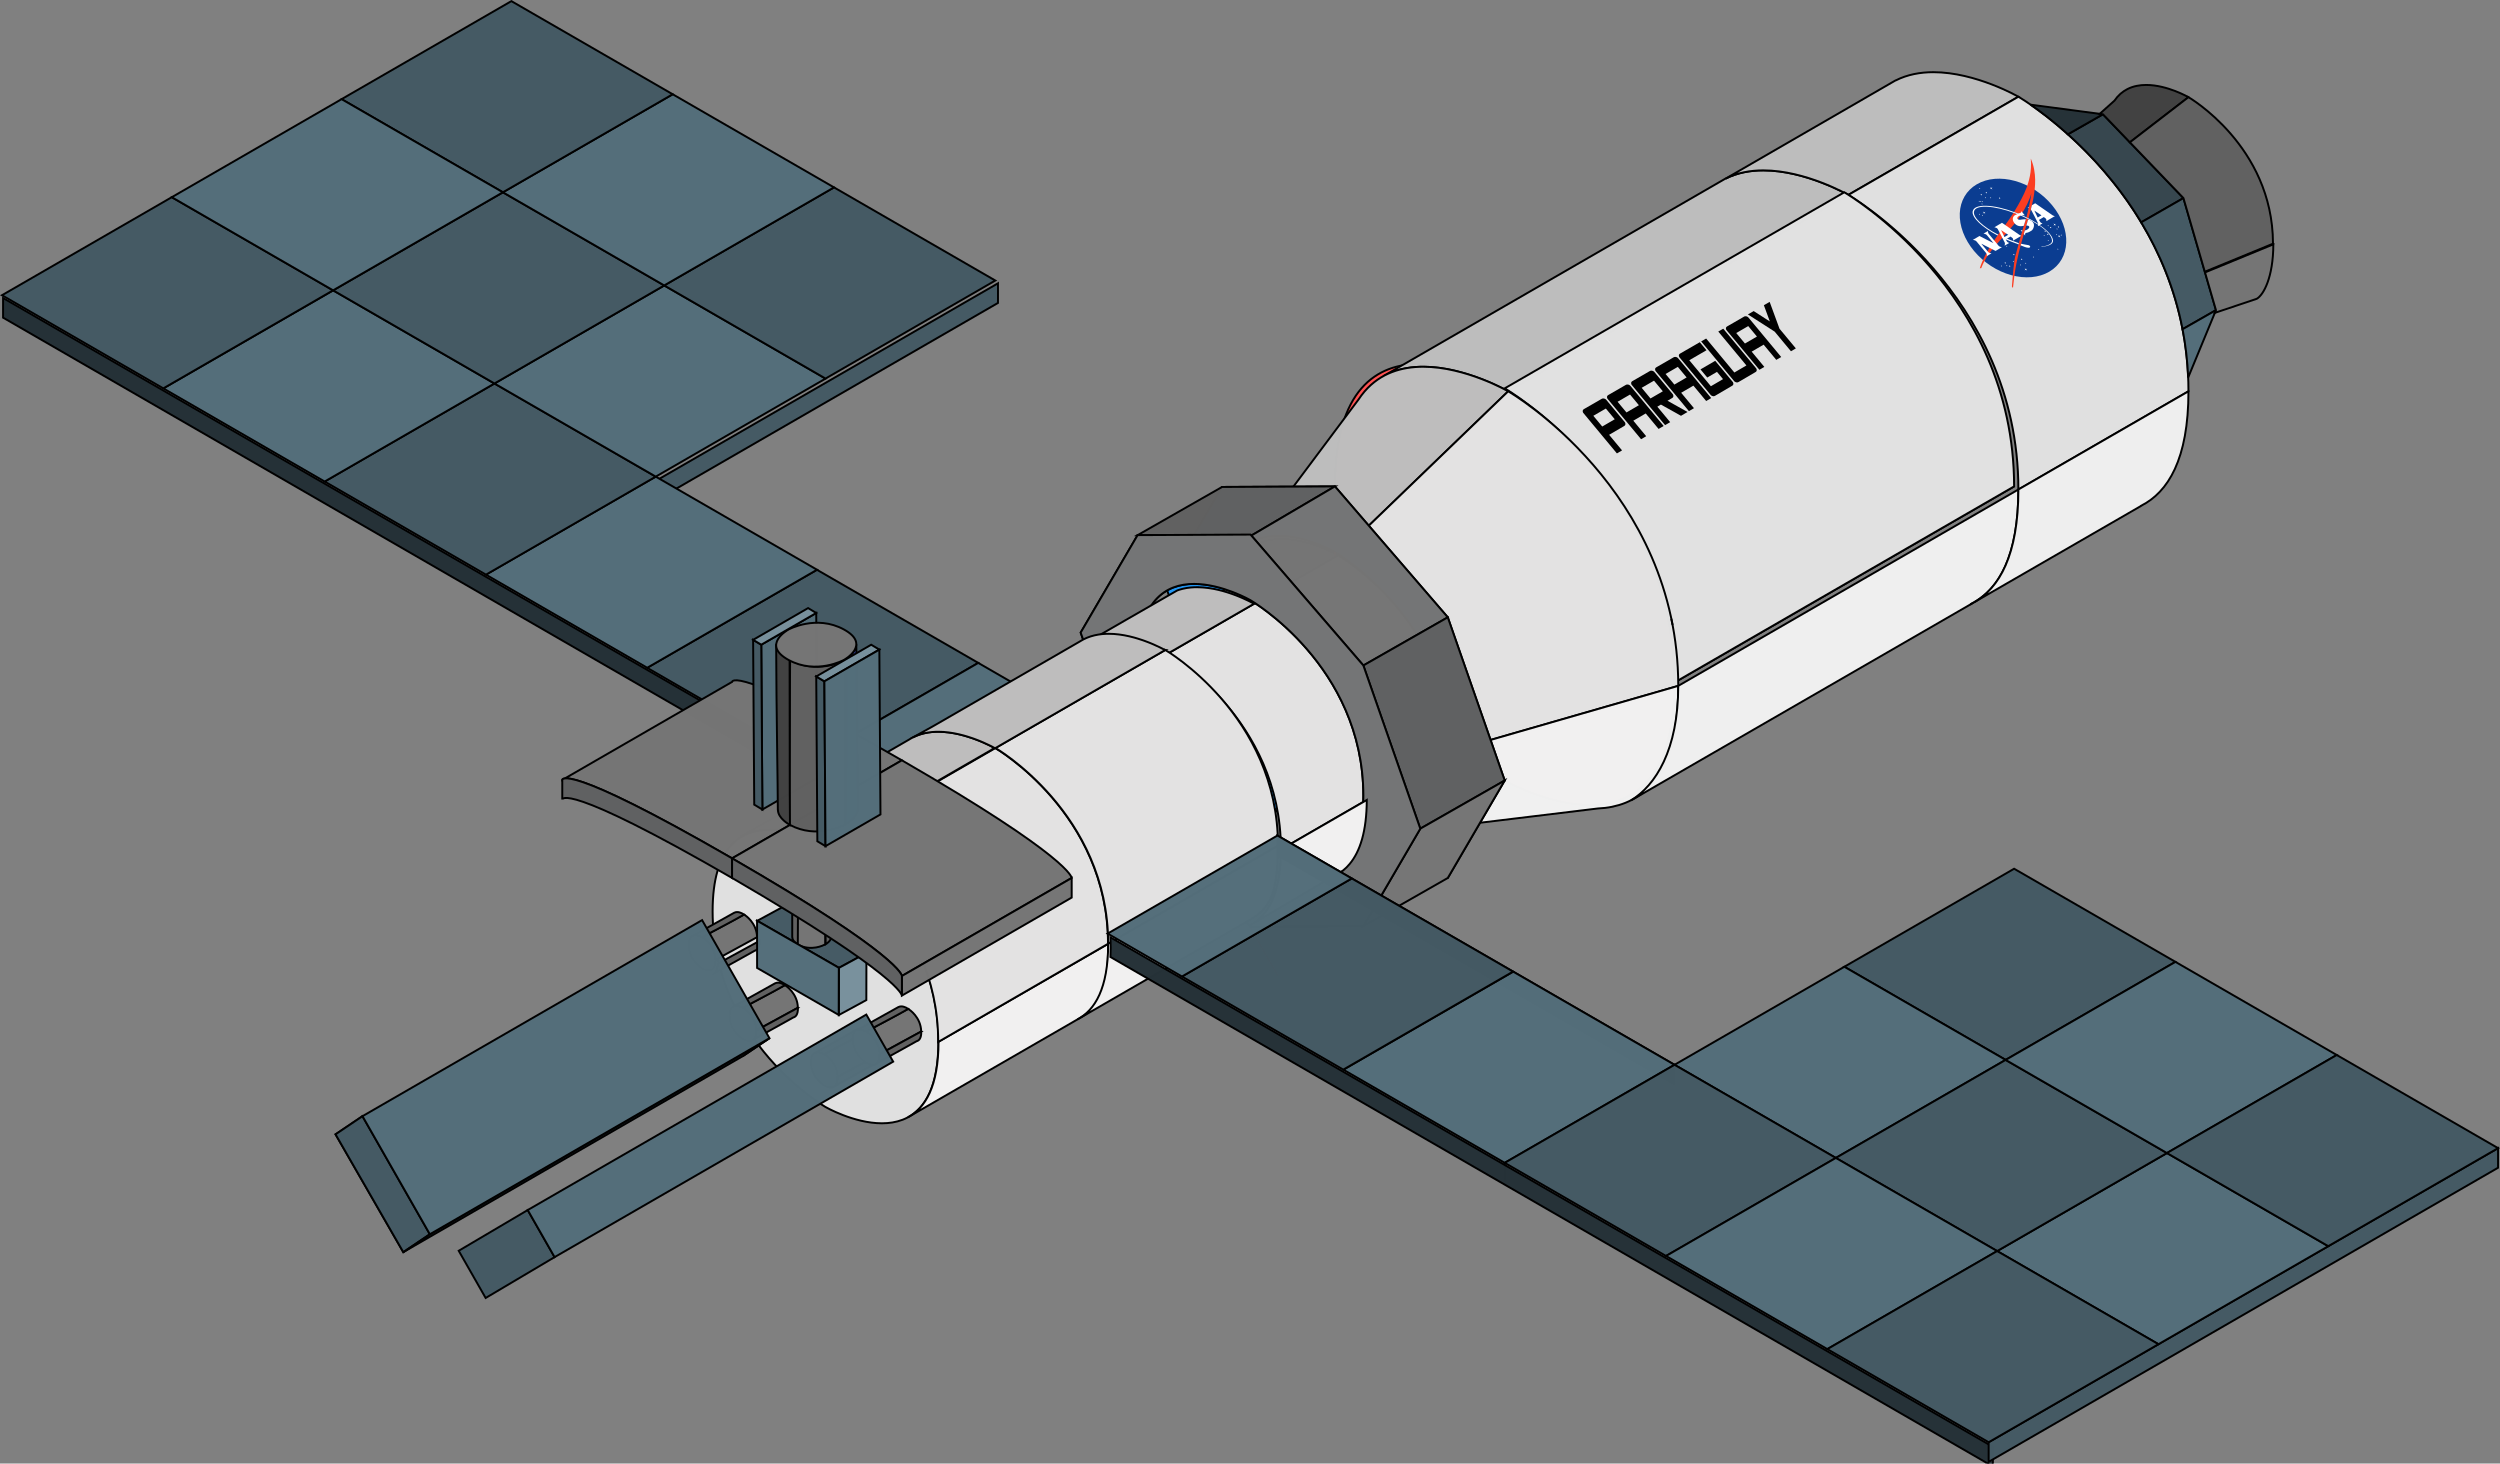 <?xml version="1.0" encoding="UTF-8" standalone="no"?>
<svg
   xmlns:dc="http://purl.org/dc/elements/1.1/"
   xmlns:cc="http://creativecommons.org/ns#"
   xmlns:rdf="http://www.w3.org/1999/02/22-rdf-syntax-ns#"
   xmlns:svg="http://www.w3.org/2000/svg"
   xmlns="http://www.w3.org/2000/svg"
   xmlns:sodipodi="http://sodipodi.sourceforge.net/DTD/sodipodi-0.dtd"
   xmlns:inkscape="http://www.inkscape.org/namespaces/inkscape"
   sodipodi:docname="satellite.svg"
   inkscape:version="1.0.1 (3bc2e813f5, 2020-09-07)"
   id="svg8"
   version="1.1"
   viewBox="0 0 337.358 197.496"
   height="746.443"
   width="1275.053">
  <rect x="0" y="0" width="337.358" height="197.496" fill="#808080" stroke="none"/>
  <title
     id="title1905">Satellite</title>
  <defs
     id="defs2">
    <rect
       x="251.354"
       y="188.648"
       width="82.285"
       height="17.727"
       id="rect9486" />
    <inkscape:perspective
       sodipodi:type="inkscape:persp3d"
       inkscape:vp_x="-207.38656 : 775.9932 : 1"
       inkscape:vp_y="0 : 3779.5274 : 0"
       inkscape:vp_z="1792.6134 : 775.9932 : 1"
       inkscape:persp3d-origin="792.61345 : 442.6599 : 1"
       id="perspective1223" />
    <inkscape:perspective
       sodipodi:type="inkscape:persp3d"
       inkscape:vp_x="-69.905031 : 775.9932 : 1"
       inkscape:vp_y="0 : 3779.5274 : 0"
       inkscape:vp_z="1930.0949 : 775.9932 : 1"
       inkscape:persp3d-origin="930.09498 : 442.6599 : 1"
       id="perspective1207" />
    <inkscape:perspective
       sodipodi:type="inkscape:persp3d"
       inkscape:vp_x="-184.47297 : 921.51409 : 1"
       inkscape:vp_y="0 : 3779.5274 : 0"
       inkscape:vp_z="1815.527 : 921.51409 : 1"
       inkscape:persp3d-origin="815.52704 : 588.1807 : 1"
       id="perspective1177" />
    <inkscape:perspective
       sodipodi:type="inkscape:persp3d"
       inkscape:vp_x="119.89748 : 863.8226 : 1"
       inkscape:vp_y="0 : 3779.5274 : 0"
       inkscape:vp_z="2119.8975 : 863.8226 : 1"
       inkscape:persp3d-origin="1119.8975 : 530.4893 : 1"
       id="perspective1161" />
    <inkscape:perspective
       sodipodi:type="inkscape:persp3d"
       inkscape:vp_x="66.03444 : 684.4639 : 1"
       inkscape:vp_y="0 : 3779.5274 : 0"
       inkscape:vp_z="2066.0344 : 684.4639 : 1"
       inkscape:persp3d-origin="1066.0344 : 351.13051 : 1"
       id="perspective1159" />
    <inkscape:perspective
       sodipodi:type="inkscape:persp3d"
       inkscape:vp_x="-22.551887 : 738.9425 : 1"
       inkscape:vp_y="0 : 3779.5274 : 0"
       inkscape:vp_z="1977.4481 : 738.9425 : 1"
       inkscape:persp3d-origin="977.44809 : 405.60911 : 1"
       id="perspective1155" />
    <inkscape:perspective
       sodipodi:type="inkscape:persp3d"
       inkscape:vp_x="-48.808471 : -35.100785 : 1"
       inkscape:vp_y="0 : 999.99997 : 0"
       inkscape:vp_z="480.35817 : -35.100785 : 1"
       inkscape:persp3d-origin="215.77486 : -123.29528 : 1"
       id="perspective1083" />
    <rect
       x="251.354"
       y="188.648"
       width="82.285"
       height="17.727"
       id="rect9494" />
  </defs>
  <sodipodi:namedview
     id="base"
     pagecolor="#ffffff"
     bordercolor="#666666"
     borderopacity="1.0"
     inkscape:pageopacity="0.0"
     inkscape:pageshadow="2"
     inkscape:zoom="0.35355339"
     inkscape:cx="622.55859"
     inkscape:cy="40.821796"
     inkscape:document-units="px"
     inkscape:current-layer="layer2"
     showgrid="false"
     inkscape:showpageshadow="true"
     showborder="true"
     inkscape:window-width="1920"
     inkscape:window-height="1017"
     inkscape:window-x="1912"
     inkscape:window-y="-8"
     inkscape:window-maximized="1"
     units="px"
     inkscape:snap-object-midpoints="false"
     showguides="false"
     inkscape:guide-bbox="true"
     inkscape:snap-grids="false"
     inkscape:document-rotation="0"
     inkscape:snap-intersection-paths="true"
     inkscape:lockguides="false"
     fit-margin-top="0"
     fit-margin-left="0"
     fit-margin-right="0"
     fit-margin-bottom="0">
    <inkscape:grid
       type="axonomgrid"
       id="grid815"
       units="px"
       empspacing="5"
       spacingy="26.458"
       originx="-68.635"
       originy="-167.515" />
    <sodipodi:guide
       position="304.652,148.287"
       orientation="0.5,-0.866"
       id="guide7832"
       inkscape:label=""
       inkscape:locked="false"
       inkscape:color="rgb(0,0,255)" />
    <sodipodi:guide
       position="314.531,136.424"
       orientation="0.5,-0.866"
       id="guide7834"
       inkscape:label=""
       inkscape:locked="false"
       inkscape:color="rgb(0,0,255)" />
    <sodipodi:guide
       position="260.042,113.92"
       orientation="0.5,-0.866"
       id="guide9471"
       inkscape:label=""
       inkscape:locked="false"
       inkscape:color="rgb(0,0,255)" />
  </sodipodi:namedview>
  <g
     inkscape:label="Layer 1"
     inkscape:groupmode="layer"
     id="layer1"
     transform="translate(-68.635,64.651)" />
  <g
     inkscape:groupmode="layer"
     id="layer2"
     inkscape:label="Tools"
     style="display:inline"
     transform="translate(-68.635,-167.516)">
    <g
       inkscape:groupmode="layer"
       id="layer3"
       inkscape:label="Colors"
       style="display:inline" />
    <g
       inkscape:groupmode="layer"
       id="layer4"
       inkscape:label="SocialMediaIcons" />
    <g
       id="g12587"
       transform="translate(-26.192,-31.431)">
      <path
         style="fill:#455a64;fill-opacity:0.992;stroke:#000000;stroke-width:0.265px;stroke-linecap:butt;stroke-linejoin:miter;stroke-opacity:1"
         d="m 182.153,289.063 22.914,-13.229 21.768,12.568 -22.914,13.229 z"
         id="path4696" />
      <path
         style="fill:#546e7a;fill-opacity:0.992;stroke:#000000;stroke-width:0.265px;stroke-linecap:butt;stroke-linejoin:miter;stroke-opacity:1"
         d="m 226.834,288.402 -22.914,13.229 10.03,5.791 22.914,-13.229 z"
         id="path4831" />
      <path
         id="path4573"
         style="fill:#253137;fill-opacity:0.992;stroke:#000000;stroke-width:1px;stroke-linecap:butt;stroke-linejoin:miter;stroke-opacity:1"
         d="M 359.402,902.502 V 912.5 l 246.816,142.5 259.807,150 v -10 L 606.219,1045 Z"
         transform="scale(0.265)" />
      <path
         style="fill:#ff5252;stroke:#000000;stroke-width:0.265px;stroke-linecap:butt;stroke-linejoin:miter;stroke-opacity:1"
         d="m 297.877,251.354 c 0,0 22.914,13.229 22.914,39.688 0,26.458 -22.914,13.229 -22.914,13.229 0,0 -22.914,-13.229 -22.914,-39.688 0,-26.458 22.914,-13.229 22.914,-13.229 z"
         id="path1079" />
      <path
         style="fill:none;stroke:#000000;stroke-width:0.265px;stroke-linecap:butt;stroke-linejoin:miter;stroke-opacity:1"
         d="m 297.877,251.354 45.827,-26.458"
         id="path1081" />
      <path
         style="fill:none;stroke:#000000;stroke-width:0.265px;stroke-linecap:butt;stroke-linejoin:miter;stroke-opacity:1"
         d="M 320.79,291.042 366.617,264.583"
         id="path1083" />
      <path
         id="path1124"
         style="fill:#bdbdbd;fill-opacity:0.992;stroke:#000000;stroke-width:1px;stroke-linecap:butt;stroke-linejoin:miter;stroke-opacity:1"
         d="m 1255.736,837.5 c -6.59,0 -13.175,1.171 -19.154,4.191 l -0.082,-0.012 -1.535,0.887 c -0.268,0.154 -0.538,0.301 -0.803,0.463 l -170.867,98.65 0.082,0.012 C 1089.001,928.746 1125.834,950 1125.834,950 l 86.602,-50 86.604,-50 c 0,0 -21.652,-12.5 -43.303,-12.5 z"
         transform="scale(0.265)" />
      <path
         id="path1136"
         style="fill:#bdbdbd;fill-opacity:0.992;stroke:#000000;stroke-width:1px;stroke-linecap:butt;stroke-linejoin:miter;stroke-opacity:1"
         d="m 1342.34,787.5 c -6.59,0 -13.175,1.171 -19.154,4.191 l -0.084,-0.012 -1.537,0.889 c -0.269,0.155 -0.54,0.302 -0.807,0.465 l -84.176,48.658 c 5.979,-3.021 12.565,-4.191 19.154,-4.191 21.651,0 43.303,12.5 43.303,12.5 l 86.602,-50 c 0,0 -21.65,-12.5 -43.301,-12.5 z"
         transform="scale(0.265)" />
      <path
         id="path1144"
         style="fill:#e0e0e0;fill-opacity:0.992;stroke:#000000;stroke-width:1px;stroke-linecap:butt;stroke-linejoin:miter;stroke-opacity:1"
         d="m 1385.641,800 -86.602,50 c 0,0 86.602,50 86.602,150 l 86.603,-50 c 0,-100 -86.603,-150 -86.603,-150 z"
         transform="scale(0.265)" />
      <path
         id="path1108"
         style="fill:#e1e1e1;fill-opacity:0.992;stroke:#000000;stroke-width:0.265px;stroke-linecap:butt;stroke-linejoin:miter;stroke-opacity:1"
         d="m 343.704,224.896 -45.827,26.458 c 0,0 22.913,13.229 22.913,39.688 l 45.827,-26.458 c 0,-26.458 -22.913,-39.688 -22.913,-39.688 z m -28.666,81.166 c -0.204,0.148 -0.409,0.284 -0.615,0.41 0.206,-0.126 0.411,-0.263 0.615,-0.41 z" />
      <path
         style="fill:none;stroke:#e63834;stroke-width:0.265px;stroke-linecap:butt;stroke-linejoin:miter;stroke-opacity:0.992"
         d="m 262.039,273.421 -2.307,-8.762"
         id="path1224"
         sodipodi:nodetypes="cc" />
      <path
         id="path1226"
         style="fill:#bdbdbd;fill-opacity:0.992;stroke:#000000;stroke-width:1px;stroke-linecap:butt;stroke-linejoin:miter;stroke-opacity:1"
         d="m 1082.533,937.5 c -10.822,0 -21.643,3.124 -29.762,12.492 h -0.018 l -0.184,0.246 c -1.034,1.214 -2.022,2.533 -2.961,3.959 l -59.227,79.207 h 0.346 c 16.214,-18.573 48.502,0.078 48.502,0.078 l 86.6,-83.48 v -0.002 c -0.01,-0.005 -21.652,-12.5 -43.299,-12.5 z"
         transform="scale(0.265)" />
      <path
         id="path1246"
         style="fill:#e2e2e2;fill-opacity:0.992;stroke:#000000;stroke-width:1px;stroke-linecap:butt;stroke-linejoin:miter;stroke-opacity:1"
         d="m 1125.832,950 v 0.002 l -86.602,83.481 c 0,0 57.486,33.285 57.486,99.856 L 1212.436,1100 c 0,-99.976 -86.558,-149.974 -86.6,-149.998 0,0 0,-0.002 0,-0.002 z"
         transform="scale(0.265)" />
      <path
         id="path1278"
         style="fill:#f0f0f0;fill-opacity:0.992;stroke:#000000;stroke-width:1px;stroke-linecap:butt;stroke-linejoin:miter;stroke-opacity:1"
         d="m 1208.914,1065.828 c 0.22,1.049 0.439,2.097 0.641,3.16 -0.201,-1.063 -0.42,-2.112 -0.641,-3.16 z m 3.521,34.172 -115.637,33.315 c -0.014,28.063 -10.287,38.342 -22.148,40.855 v 0 l 96.799,-11.725 c 2.512,-0.107 5.012,-0.397 7.469,-0.904 l 0.072,-0.01 v -0.01 c 17.909,-3.735 33.441,-19.177 33.441,-61.527 z"
         transform="scale(0.265)" />
      <path
         id="path4253"
         style="fill:#2196f3;fill-opacity:1;stroke:#000000;stroke-width:0.265px;stroke-linecap:butt;stroke-linejoin:miter;stroke-opacity:1"
         d="m 274.963,264.583 -15.232,0.076 -7.682,13.153 7.682,22.023 15.232,17.665 15.232,-0.076 7.682,-13.153 -7.682,-22.023 z m -7.616,6.659 c 3.808,0 7.616,2.2 7.616,2.2 0,0 15.232,8.8 15.232,26.399 0,17.6 -15.232,8.799 -15.232,8.799 0,0 -15.232,-8.8 -15.232,-26.399 0,-8.8 3.808,-11 7.616,-11 z" />
      <path
         style="fill:none;stroke:#e83632;stroke-width:0.265px;stroke-linecap:butt;stroke-linejoin:miter;stroke-opacity:0.992"
         d="m 274.963,273.442 v 17.639"
         id="path1315" />
      <path
         id="path1319"
         style="fill:#e3e2e2;fill-opacity:1;stroke:#000000;stroke-width:1px;stroke-linecap:butt;stroke-linejoin:miter;stroke-opacity:1"
         d="m 1039.23,1033.482 -86.604,50 c 0,0 57.486,33.285 57.486,99.856 l 86.58,-50.039 0.023,0.039 c 0,-0.018 0,-0.035 0,-0.053 v 0 c -0.032,-66.534 -57.486,-99.801 -57.486,-99.801 z"
         transform="scale(0.265)" />
      <path
         style="fill:none;stroke:#e63834;stroke-width:0.265px;stroke-linecap:butt;stroke-linejoin:miter;stroke-opacity:0.992"
         d="m 267.281,330.653 -4.168,-7.308"
         id="path1361" />
      <path
         style="fill:#e0e0e0;fill-opacity:0.992;stroke:#000000;stroke-width:0.265px;stroke-linecap:butt;stroke-linejoin:miter;stroke-opacity:1"
         d="m 206.222,313.129 c 0,0 15.232,8.8 15.232,26.4 0,17.6 -15.232,8.8 -15.232,8.8 0,0 -15.232,-8.8 -15.232,-26.4 0,-17.6 15.232,-8.8 15.232,-8.8 z"
         id="path1396" />
      <path
         id="path1400"
         style="fill:#f1f0f0;fill-opacity:1;stroke:#000000;stroke-width:0.265px;stroke-linecap:butt;stroke-linejoin:miter;stroke-opacity:1"
         d="m 244.367,326.308 -15.207,8.78 -7.685,4.436 c -0.002,6.027 -1.791,8.955 -4.142,10.201 v 0 l 22.91,-13.226 c 2.687,-1.52 4.125,-2.984 4.125,-10.188 z"
         sodipodi:nodetypes="ccccccsc" />
      <path
         id="path1402"
         style="fill:#e3e2e2;fill-opacity:1;stroke:#000000;stroke-width:0.265px;stroke-linecap:butt;stroke-linejoin:miter;stroke-opacity:1"
         d="m 229.136,299.9 -22.914,13.229 c 0,0 15.21,8.807 15.21,26.42 l 22.908,-13.24 0.006,0.01 c 0,-0.005 0,-0.009 0,-0.014 v -5.3e-4 c -0.008,-17.604 -15.21,-26.406 -15.21,-26.406 z" />
      <path
         id="path1414"
         style="fill:#bebdbd;fill-opacity:1;stroke:#000000;stroke-width:0.265px;stroke-linecap:butt;stroke-linejoin:miter;stroke-opacity:1"
         d="m 221.511,297.69 5.2e-4,5.1e-4 c -0.134,-9.8e-4 -0.269,-10e-4 -0.403,0.003 -0.007,2.4e-4 -0.015,-2.6e-4 -0.022,0 -0.002,5e-5 -0.003,4.8e-4 -0.005,5.3e-4 -0.16,0.006 -0.319,0.017 -0.478,0.031 -0.034,0.003 -0.069,0.006 -0.103,0.01 -0.153,0.016 -0.306,0.035 -0.458,0.059 -0.007,9.8e-4 -0.015,0.002 -0.022,0.004 -0.002,2.9e-4 -0.003,2.4e-4 -0.005,5.3e-4 -0.148,0.024 -0.295,0.055 -0.442,0.088 -0.048,0.011 -0.096,0.023 -0.144,0.035 -0.133,0.033 -0.265,0.069 -0.395,0.11 -0.027,0.008 -0.054,0.017 -0.081,0.026 -0.13,0.042 -0.258,0.09 -0.385,0.141 -0.055,0.022 -0.11,0.045 -0.164,0.068 -0.111,0.048 -0.22,0.099 -0.329,0.153 -0.003,0.002 -0.007,0.003 -0.01,0.005 l -0.005,-5.3e-4 -0.061,0.036 c -0.03,0.016 -0.061,0.031 -0.091,0.048 -0.099,0.054 -0.197,0.11 -0.294,0.17 -0.018,0.011 -0.035,0.024 -0.052,0.035 l -19.673,11.358 -2.822,1.572 0.006,5.3e-4 c 0.003,-0.002 0.007,-0.003 0.01,-0.005 0.109,-0.054 0.218,-0.106 0.329,-0.153 0.054,-0.024 0.109,-0.046 0.164,-0.068 0.127,-0.051 0.255,-0.098 0.385,-0.141 0.027,-0.009 0.054,-0.017 0.081,-0.025 0.131,-0.041 0.263,-0.077 0.395,-0.11 0.048,-0.012 0.096,-0.024 0.144,-0.035 0.147,-0.033 0.294,-0.064 0.442,-0.088 0.002,-2.9e-4 0.003,-2.4e-4 0.005,-5.3e-4 0.007,-0.002 0.015,-0.003 0.022,-0.004 0.152,-0.024 0.305,-0.043 0.458,-0.059 0.034,-0.004 0.069,-0.007 0.103,-0.01 0.159,-0.014 0.318,-0.025 0.478,-0.031 0.002,-5e-5 0.003,-4.8e-4 0.005,-5.3e-4 0.007,-2.6e-4 0.015,2.7e-4 0.022,0 0.134,-0.004 0.268,-0.004 0.403,-0.003 0.199,0.002 0.397,0.008 0.595,0.021 0.013,10e-4 0.026,6.9e-4 0.039,0.002 0.216,0.015 0.43,0.037 0.643,0.064 0.056,0.007 0.111,0.015 0.166,0.023 0.165,0.023 0.328,0.048 0.49,0.076 0.055,0.01 0.11,0.019 0.164,0.029 0.206,0.039 0.41,0.08 0.611,0.127 0.211,0.049 0.417,0.102 0.621,0.157 0.033,0.009 0.066,0.019 0.099,0.028 0.139,0.039 0.273,0.079 0.408,0.12 0.224,0.068 0.443,0.139 0.654,0.212 0.101,0.035 0.197,0.07 0.295,0.105 0.167,0.061 0.33,0.122 0.486,0.183 0.101,0.04 0.201,0.08 0.297,0.119 0.143,0.059 0.279,0.116 0.409,0.173 0.647,0.282 1.133,0.532 1.373,0.661 0.111,0.06 0.171,0.095 0.171,0.095 l -0.002,0.001 0.092,0.012 22.914,-13.229 h -0.015 l 0.005,-0.003 c 0,0 -0.06,-0.035 -0.171,-0.095 -0.24,-0.129 -0.725,-0.379 -1.373,-0.661 -0.13,-0.057 -0.266,-0.114 -0.409,-0.173 -0.096,-0.039 -0.196,-0.079 -0.297,-0.119 -0.156,-0.061 -0.319,-0.122 -0.486,-0.183 -0.097,-0.035 -0.194,-0.071 -0.295,-0.105 -0.211,-0.073 -0.429,-0.143 -0.654,-0.212 -0.134,-0.041 -0.269,-0.082 -0.408,-0.12 -0.033,-0.009 -0.065,-0.019 -0.099,-0.028 -0.203,-0.055 -0.41,-0.108 -0.621,-0.157 -0.2,-0.046 -0.405,-0.088 -0.611,-0.127 -0.054,-0.01 -0.11,-0.019 -0.164,-0.029 -0.162,-0.028 -0.326,-0.053 -0.49,-0.076 -0.055,-0.008 -0.11,-0.016 -0.166,-0.023 -0.213,-0.026 -0.428,-0.049 -0.643,-0.064 -0.013,-8.7e-4 -0.026,-7.6e-4 -0.039,-0.002 -0.198,-0.013 -0.397,-0.019 -0.595,-0.021 z" />
      <path
         id="path1096"
         style="fill:#efefef;fill-opacity:0.992;stroke:#000000;stroke-width:1px;stroke-linecap:butt;stroke-linejoin:miter;stroke-opacity:1"
         d="m 1385.641,1000 -173.205,100 c 0,32.7 -11.6,50.706 -24.064,58.32 l 173.205,-100 -0.014,-0.045 c 13.633,-6.925 24.078,-23.551 24.078,-58.275 z"
         transform="scale(0.265)" />
      <path
         id="path1102"
         style="fill:#eeeeee;fill-opacity:0.992;stroke:#000000;stroke-width:1px;stroke-linecap:butt;stroke-linejoin:miter;stroke-opacity:1"
         d="m 1472.244,950 -86.603,50 c 0,33.544 -9.749,50.197 -22.701,57.533 l 85.24,-49.213 -0.014,-0.045 c 13.632,-6.925 24.078,-23.552 24.078,-58.275 z m -109.443,107.613 c -0.41,0.23 -0.822,0.451 -1.238,0.662 l 0.014,0.045 z"
         transform="scale(0.265)" />
      <path
         id="path1176"
         style="fill:#37474f;fill-opacity:0.992;stroke:#000000;stroke-width:1px;stroke-linecap:butt;stroke-linejoin:miter;stroke-opacity:1"
         d="m 1428.691,808.936 -17.842,10.182 c 11.774,10.567 25.707,25.492 37.336,44.836 l 21.502,-12.336 z"
         transform="scale(0.265)" />
      <path
         id="path1178"
         style="fill:#263238;fill-opacity:0.992;stroke:#000000;stroke-width:1px;stroke-linecap:butt;stroke-linejoin:miter;stroke-opacity:1"
         d="m 1391.881,804.051 c 4.575,3.159 11.304,8.188 18.969,15.066 l 17.842,-10.182 z"
         transform="scale(0.265)" />
      <path
         id="path1180"
         style="fill:#455a64;fill-opacity:0.992;stroke:#000000;stroke-width:1px;stroke-linecap:butt;stroke-linejoin:miter;stroke-opacity:1"
         d="m 1469.688,851.617 -21.502,12.336 c 9.241,15.372 17.012,33.513 21.057,54.428 l 17.008,-9.705 z"
         transform="scale(0.265)" />
      <path
         id="path1182"
         style="fill:#546e7a;fill-opacity:0.992;stroke:#000000;stroke-width:1px;stroke-linecap:butt;stroke-linejoin:miter;stroke-opacity:1"
         d="m 1486.25,908.676 -17.008,9.705 c 1.511,7.814 2.491,16.02 2.844,24.607 z"
         transform="scale(0.265)" />
      <path
         id="path1262"
         style="fill:#424242;fill-opacity:0.992;stroke:#000000;stroke-width:1px;stroke-linecap:butt;stroke-linejoin:miter;stroke-opacity:1"
         d="m 1450.715,794 c -3.291,2.3e-4 -6.579,0.588 -9.562,2.107 l 0.031,-0.023 -0.053,0.033 c -2.459,1.257 -4.709,3.15 -6.576,5.883 l -7.506,6.717 1.641,0.219 13.717,14.279 29.834,-22.99 v -0.002 c 0,0 -10.761,-6.222 -21.523,-6.223 z"
         transform="scale(0.265)" />
      <path
         id="path1208"
         style="fill:#616161;fill-opacity:0.992;stroke:#000000;stroke-width:1px;stroke-linecap:butt;stroke-linejoin:miter;stroke-opacity:1"
         d="m 1472.242,800.223 v 0.002 l -29.834,22.99 27.279,28.402 10.887,37.506 34.699,-14.279 0.02,0.012 v -0.019 l 0.127,-0.053 -0.131,-0.227 c -0.192,-49.542 -43.022,-74.32 -43.043,-74.332 z"
         transform="scale(0.265)"
         sodipodi:nodetypes="ccccccccccsc" />
      <path
         id="path1273"
         style="fill:#757575;fill-opacity:0.992;stroke:#000000;stroke-width:1px;stroke-linecap:butt;stroke-linejoin:miter;stroke-opacity:1"
         d="m 1515.453,875.174 -34.779,14.291 5.576,19.211 -0.572,1.385 21.343,-7.166 c 3.405,-1.933 8.39,-10.778 8.446,-27.717 v 0 0 0 z"
         transform="scale(0.265)"
         sodipodi:nodetypes="cccccccccc" />
      <path
         id="path3315"
         style="fill:#757575;fill-opacity:1;stroke:#000000;stroke-width:0.265px;stroke-linecap:butt;stroke-linejoin:miter;stroke-opacity:1"
         d="m 195.237,322.357 -5.667,3.064 c 0,0 1.731,1.019 1.783,3.054 l 0.004,0.007 5.631,-3.07 v 0 l -0.002,-0.019 c -0.05,-1.931 -1.592,-2.939 -1.749,-3.037 z"
         sodipodi:nodetypes="ccccccccc" />
      <path
         id="path3363"
         style="fill:#757575;fill-opacity:1;stroke:#000000;stroke-width:0.265px;stroke-linecap:butt;stroke-linejoin:miter;stroke-opacity:1"
         d="m 200.744,331.885 -5.667,3.064 c 0,0 1.731,1.019 1.783,3.054 l 0.004,0.007 5.631,-3.07 v 0 l -0.002,-0.019 c -0.05,-1.931 -1.592,-2.939 -1.749,-3.037 z"
         sodipodi:nodetypes="ccccccccc" />
      <path
         style="fill:#bdbdbd;fill-opacity:0.992;stroke:#000000;stroke-width:0.265px;stroke-linecap:butt;stroke-linejoin:miter;stroke-opacity:1"
         d="m 195.076,334.95 c 0,0 1.788,1.049 1.788,3.146 0,2.097 -1.788,1.049 -1.788,1.049 0,0 -1.788,-1.049 -1.788,-3.146 0,-2.097 1.788,-1.049 1.788,-1.049 z"
         id="path3365" />
      <path
         id="path3367"
         style="fill:#616161;fill-opacity:1;stroke:#000000;stroke-width:0.265px;stroke-linecap:butt;stroke-linejoin:miter;stroke-opacity:1"
         d="m 199.808,331.55 c -0.136,8e-5 -0.271,0.029 -0.394,0.093 l -0.003,-5e-4 -0.082,0.046 -5.538,3.09 v 0 c 0.529,-0.269 1.286,0.171 1.286,0.171 1.881,-1.035 3.811,-1.984 5.667,-3.064 0,0 -0.488,-0.335 -0.935,-0.336 z"
         sodipodi:nodetypes="cccccccccc" />
      <path
         id="path3369"
         style="fill:#616161;fill-opacity:1;stroke:#000000;stroke-width:0.265px;stroke-linecap:butt;stroke-linejoin:miter;stroke-opacity:1"
         d="m 202.494,334.941 -1.867,1.018 -3.765,2.052 -0.003,0.008 c 5.3e-4,0.026 0.004,0.05 0.004,0.076 0,0.721 -0.213,1.065 -0.49,1.213 l -0.003,0.007 5.499,-3.062 c 0.348,-0.088 0.633,-0.406 0.633,-1.223 0,-0.032 -0.008,-0.058 -0.009,-0.089 z" />
      <path
         style="fill:none;fill-opacity:0.992;stroke:#000000;stroke-width:0.265px;stroke-linecap:butt;stroke-linejoin:miter;stroke-opacity:1"
         d="m 211.719,338.152 c 0,0 1.788,1.049 1.788,3.146 0,2.097 -1.788,1.049 -1.788,1.049 0,0 -1.788,-1.049 -1.788,-3.146 0,-2.097 1.788,-1.049 1.788,-1.049 z"
         id="path1359" />
      <path
         id="path3377"
         style="fill:#757575;fill-opacity:1;stroke:#000000;stroke-width:0.265px;stroke-linecap:butt;stroke-linejoin:miter;stroke-opacity:1"
         d="m 211.719,338.152 -5.667,3.064 c 0,0 1.731,1.019 1.783,3.054 l 0.004,0.007 5.631,-3.07 v 0 l -0.002,-0.019 c -0.05,-1.931 -1.592,-2.939 -1.749,-3.037 z"
         sodipodi:nodetypes="ccccccccc" />
      <path
         style="fill:#bdbdbd;fill-opacity:1;stroke:#000000;stroke-width:0.265px;stroke-linecap:butt;stroke-linejoin:miter;stroke-opacity:1"
         d="m 206.051,341.217 c 0,0 1.788,1.049 1.788,3.146 0,2.097 -1.788,1.049 -1.788,1.049 0,0 -1.788,-1.049 -1.788,-3.146 0,-2.097 1.788,-1.049 1.788,-1.049 z"
         id="path3379" />
      <path
         id="path3381"
         style="fill:#616161;fill-opacity:1;stroke:#000000;stroke-width:0.265px;stroke-linecap:butt;stroke-linejoin:miter;stroke-opacity:1"
         d="m 210.783,337.817 c -0.136,8e-5 -0.271,0.029 -0.394,0.093 l -0.003,-5e-4 -0.082,0.046 -5.538,3.09 v 0 c 0.529,-0.269 1.286,0.171 1.286,0.171 1.881,-1.035 3.811,-1.984 5.667,-3.064 0,0 -0.488,-0.335 -0.935,-0.336 z"
         sodipodi:nodetypes="cccccccccc" />
      <path
         id="path3383"
         style="fill:#616161;fill-opacity:1;stroke:#000000;stroke-width:0.265px;stroke-linecap:butt;stroke-linejoin:miter;stroke-opacity:1"
         d="m 213.47,341.208 -1.867,1.018 -3.765,2.052 -0.003,0.008 c 5.3e-4,0.026 0.004,0.05 0.004,0.076 0,0.721 -0.213,1.065 -0.49,1.213 l -0.003,0.007 5.499,-3.062 c 0.348,-0.088 0.633,-0.406 0.633,-1.223 0,-0.032 -0.008,-0.058 -0.009,-0.089 z" />
      <path
         id="path3387"
         style="fill:#757575;fill-opacity:1;stroke:#000000;stroke-width:0.265px;stroke-linecap:butt;stroke-linejoin:miter;stroke-opacity:1"
         d="m 217.386,335.088 -5.667,3.064 c 0,0 1.731,1.019 1.783,3.054 l 0.004,0.007 5.631,-3.07 v 0 l -0.002,-0.019 c -0.05,-1.931 -1.592,-2.939 -1.749,-3.037 z"
         sodipodi:nodetypes="ccccccccc" />
      <path
         style="fill:#bdbdbd;fill-opacity:1;stroke:#000000;stroke-width:0.265px;stroke-linecap:butt;stroke-linejoin:miter;stroke-opacity:1"
         d="m 211.719,338.152 c 0,0 1.788,1.049 1.788,3.146 0,2.097 -1.788,1.049 -1.788,1.049 0,0 -1.788,-1.049 -1.788,-3.146 0,-2.097 1.788,-1.049 1.788,-1.049 z"
         id="path3389" />
      <path
         id="path3391"
         style="fill:#616161;fill-opacity:1;stroke:#000000;stroke-width:0.265px;stroke-linecap:butt;stroke-linejoin:miter;stroke-opacity:1"
         d="m 216.45,334.752 c -0.136,8e-5 -0.271,0.029 -0.394,0.093 l -0.003,-5e-4 -0.082,0.046 -5.538,3.09 v 0 c 0.529,-0.269 1.286,0.171 1.286,0.171 1.881,-1.035 3.811,-1.984 5.667,-3.064 0,0 -0.488,-0.335 -0.935,-0.336 z"
         sodipodi:nodetypes="cccccccccc" />
      <path
         id="path3393"
         style="fill:#616161;fill-opacity:1;stroke:#000000;stroke-width:0.265px;stroke-linecap:butt;stroke-linejoin:miter;stroke-opacity:1"
         d="m 219.137,338.143 -1.867,1.018 -3.765,2.052 -0.003,0.008 c 5.3e-4,0.026 0.004,0.05 0.004,0.076 0,0.721 -0.213,1.065 -0.49,1.213 l -0.003,0.007 5.499,-3.062 c 0.348,-0.088 0.633,-0.406 0.633,-1.223 0,-0.032 -0.008,-0.058 -0.009,-0.089 z" />
      <path
         style="fill:#bdbdbd;fill-opacity:1;stroke:#000000;stroke-width:0.265px;stroke-linecap:butt;stroke-linejoin:miter;stroke-opacity:1"
         d="m 189.569,325.421 c 0,0 1.788,1.049 1.788,3.146 0,2.097 -1.788,1.049 -1.788,1.049 0,0 -1.788,-1.049 -1.788,-3.146 0,-2.097 1.788,-1.049 1.788,-1.049 z"
         id="path1375" />
      <path
         id="path3333"
         style="fill:#616161;fill-opacity:1;stroke:#000000;stroke-width:0.265px;stroke-linecap:butt;stroke-linejoin:miter;stroke-opacity:1"
         d="m 194.301,322.022 c -0.136,8e-5 -0.271,0.029 -0.394,0.093 l -0.003,-5e-4 -0.082,0.046 -5.538,3.09 v 0 c 0.529,-0.269 1.286,0.171 1.286,0.171 1.881,-1.035 3.811,-1.984 5.667,-3.064 0,0 -0.488,-0.335 -0.935,-0.336 z"
         sodipodi:nodetypes="cccccccccc" />
      <path
         id="path3351"
         style="fill:#616161;fill-opacity:1;stroke:#000000;stroke-width:1px;stroke-linecap:butt;stroke-linejoin:miter;stroke-opacity:1"
         d="m 744.52,1229.906 -7.055,3.846 -14.229,7.756 -0.012,0.031 c 0.002,0.098 0.016,0.19 0.016,0.289 0,2.725 -0.805,4.026 -1.854,4.584 l -0.01,0.027 20.785,-11.572 c 1.313,-0.332 2.393,-1.536 2.393,-4.623 0,-0.12 -0.029,-0.22 -0.033,-0.338 z"
         transform="scale(0.265)" />
      <path
         style="fill:none;stroke:#000000;stroke-width:0.265px;stroke-linecap:butt;stroke-linejoin:miter;stroke-opacity:1"
         d="m 195.076,341.457 3.636,-2.449"
         id="path3415" />
      <path
         style="fill:none;stroke:#000000;stroke-width:0.265px;stroke-linecap:butt;stroke-linejoin:miter;stroke-opacity:1"
         d="m 140.106,352.016 9.143,15.899 3.583,-2.413 -9.09,-15.935 z"
         id="path3421" />
      <path
         style="fill:#455a64;fill-opacity:0.992;stroke:#000000;stroke-width:0.265px;stroke-linecap:butt;stroke-linejoin:miter;stroke-opacity:1"
         d="m 140.106,352.016 9.143,15.899 3.583,-2.413 -9.09,-15.935 z"
         id="path3429" />
      <path
         style="fill:#253137;fill-opacity:0.992;stroke:#000000;stroke-width:0.265px;stroke-linecap:butt;stroke-linejoin:miter;stroke-opacity:1"
         d="m 149.249,367.915 45.827,-26.458 3.583,-2.413 -45.827,26.458 z"
         id="path3433" />
      <path
         style="fill:#455a64;fill-opacity:0.992;stroke:#000000;stroke-width:0.265px;stroke-linecap:butt;stroke-linejoin:miter;stroke-opacity:1"
         d="m 160.362,374.101 -3.636,-6.371 9.313,-5.497 3.627,6.354 z"
         id="path3399-7-3" />
      <path
         style="fill:#455a64;fill-opacity:0.992;stroke:#000000;stroke-width:0.265px;stroke-linecap:butt;stroke-linejoin:miter;stroke-opacity:1"
         d="m 200.715,321.19 11.031,6.351 -3.709,2.014 -11.031,-6.351 z"
         id="path3485" />
      <path
         style="fill:#78909c;fill-opacity:0.992;stroke:#000000;stroke-width:0.265px;stroke-linecap:butt;stroke-linejoin:miter;stroke-opacity:1"
         d="m 211.746,327.54 -0.013,6.361 -3.709,2.014 0.013,-6.361 z"
         id="path3487" />
      <path
         style="fill:#4dd1e2;fill-opacity:0.992;stroke:#000000;stroke-width:0.265px;stroke-linecap:butt;stroke-linejoin:miter;stroke-opacity:1"
         d="m 202.55,306.753 c 0,0 -1.826,1.019 0,2.038 1.826,1.019 3.652,0 3.652,0 0,0 1.826,-1.019 0,-2.038 -1.826,-1.019 -3.652,0 -3.652,0 z"
         id="path3522" />
      <path
         id="path3631"
         style="fill:#616161;fill-opacity:0.992;stroke:#000000;stroke-width:0.265px;stroke-linecap:butt;stroke-linejoin:miter;stroke-opacity:1"
         d="m 207.008,307.741 v 0 c -0.006,0.531 -0.615,0.933 -0.761,1.022 l -0.02,15.607 c -2.6e-4,-1.8e-4 -7.9e-4,0 -0.001,0 l 0.003,2.005 c 0.079,-0.046 0.772,-0.466 0.779,-1.033 l 0.005,-0.007 z"
         sodipodi:nodetypes="ccccccccc" />
      <path
         id="path3642"
         style="fill:#616161;fill-opacity:0.992;stroke:#000000;stroke-width:0.265px;stroke-linecap:butt;stroke-linejoin:miter;stroke-opacity:1"
         d="m 201.738,307.81 v 0 c 0.006,0.531 0.615,0.933 0.761,1.022 l 0.02,15.607 c 2.6e-4,-1.8e-4 7.9e-4,0 0.001,0 l 0.007,1.931 c -0.079,-0.046 -0.783,-0.393 -0.789,-0.959 l -0.005,-0.007 z"
         sodipodi:nodetypes="ccccccccc" />
      <path
         id="path3619"
         style="fill:#757575;fill-opacity:0.992;stroke:#000000;stroke-width:0.265px;stroke-linecap:butt;stroke-linejoin:miter;stroke-opacity:1"
         d="m 206.157,308.806 v 0 0 c -0.095,0.052 -1.819,0.96 -3.583,0 v 0 0 l -0.089,17.579 0.046,0.036 v 0 c 1.764,0.96 3.489,0.052 3.583,0 v 0 l 0.068,-0.036 z"
         sodipodi:nodetypes="ccccccccccccc" />
      <path
         style="fill:#546e7a;fill-opacity:0.992;stroke:#000000;stroke-width:0.265px;stroke-linecap:butt;stroke-linejoin:miter;stroke-opacity:1"
         d="m 196.988,323.192 0.005,6.372 11.012,6.339 0.013,-6.361 z"
         id="path3475" />
      <path
         style="fill:#757575;fill-opacity:0.992;stroke:#000000;stroke-width:0.265px;stroke-linecap:butt;stroke-linejoin:miter;stroke-opacity:1"
         d="m 193.616,314.776 c -22.914,-13.229 -22.914,-10.583 -22.914,-10.583 l 22.914,-13.229 c 0,0 0,-2.646 22.914,10.583 z"
         id="path3675" />
      <path
         style="fill:#767676;fill-opacity:1;stroke:#000000;stroke-width:0.265px;stroke-linecap:butt;stroke-linejoin:miter;stroke-opacity:1"
         d="m 193.616,314.776 c 22.914,13.229 22.914,15.875 22.914,15.875 l 22.914,-13.229 c 0,0 0,-2.646 -22.914,-15.875 z"
         id="path3677" />
      <path
         style="fill:#536d79;fill-opacity:1;stroke:#000000;stroke-width:0.265px;stroke-linecap:butt;stroke-linejoin:miter;stroke-opacity:1"
         d="m 204.972,281.663 0.15,22.241 -7.417,4.282 -0.15,-22.241 z"
         id="path4131" />
      <path
         id="path4013"
         style="fill:#616161;fill-opacity:0.992;stroke:#000000;stroke-width:0.265px;stroke-linecap:butt;stroke-linejoin:miter;stroke-opacity:1"
         d="m 201.446,287.993 -0.114,22.201 0.096,0.073 c 3.617,1.932 7.152,0.104 7.346,0 l 0.14,-0.073 -0.034,-22.154 c -0.373,0.193 -3.873,1.904 -7.414,-0.036 -0.007,-0.004 -0.013,-0.008 -0.02,-0.011 z"
         sodipodi:nodetypes="ccccccsc" />
      <path
         style="fill:#757575;fill-opacity:0.992;stroke:#000000;stroke-width:0.265px;stroke-linecap:butt;stroke-linejoin:miter;stroke-opacity:1"
         d="m 216.53,330.651 v 2.646 l 22.914,-13.229 v -2.646 z"
         id="path3790" />
      <path
         style="fill:#606162;fill-opacity:1;stroke:#000000;stroke-width:0.265px;stroke-linecap:butt;stroke-linejoin:miter;stroke-opacity:1"
         d="m 193.616,314.776 v 2.646 c -22.914,-13.229 -22.914,-10.583 -22.914,-10.583 v -2.646 c 0,0 0,-2.646 22.914,10.583 z"
         id="path3841" />
      <path
         style="fill:#606162;fill-opacity:1;stroke:#000000;stroke-width:0.265px;stroke-linecap:butt;stroke-linejoin:miter;stroke-opacity:1"
         d="m 193.616,317.422 v -2.646 c 22.914,13.229 22.914,15.875 22.914,15.875 v 2.646 c 0,0 -0.031,-2.574 -22.914,-15.875 z"
         id="path3911" />
      <path
         id="path4009"
         style="fill:#3849ab;fill-opacity:0.992;stroke:#000000;stroke-width:0.265px;stroke-linecap:butt;stroke-linejoin:miter;stroke-opacity:1"
         d="m 210.38,285.87 c -0.086,1.048 -1.104,1.944 -1.351,2.088 l -0.024,18.179 h -0.002 l -0.09,4.057 c 0.163,-0.093 1.68,-0.96 1.693,-2.101 l 0.01,-0.014 z"
         sodipodi:nodetypes="cccccccc" />
      <path
         id="path4011"
         style="fill:#424242;fill-opacity:0.992;stroke:#000000;stroke-width:0.265px;stroke-linecap:butt;stroke-linejoin:miter;stroke-opacity:1"
         d="m 199.565,286.022 c 0.025,8.726 0.227,19.268 0.226,22.196 l 0.01,0.014 c 0.013,1.141 1.463,1.942 1.626,2.035 l -0.023,-3.991 h -0.002 l -0.024,-18.322 c -1.186,-0.672 -1.581,-1.339 -1.581,-1.932 h -0.002 z"
         sodipodi:nodetypes="cccccccccc" />
      <path
         style="fill:#757575;fill-opacity:0.992;stroke:#000000;stroke-width:0.265px;stroke-linecap:butt;stroke-linejoin:miter;stroke-opacity:1"
         d="m 201.229,283.895 c 0,0 -3.744,2.051 0,4.102 3.744,2.051 7.487,0 7.487,0 0,0 3.744,-2.051 0,-4.102 -3.744,-2.051 -7.487,0 -7.487,0 z"
         id="path4015" />
      <path
         style="fill:#455a64;fill-opacity:0.992;stroke:#000000;stroke-width:0.265px;stroke-linecap:butt;stroke-linejoin:miter;stroke-opacity:1"
         d="m 206.072,290.889 -1.1,-0.66 0.15,22.241 1.1,0.66 z"
         id="path4061"
         sodipodi:nodetypes="cc" />
      <path
         style="fill:#455a64;fill-opacity:0.992;stroke:#000000;stroke-width:0.265px;stroke-linecap:butt;stroke-linejoin:miter;stroke-opacity:1"
         d="m 197.555,285.946 -1.1,-0.66 0.15,22.241 1.1,0.66 z"
         id="path4078"
         sodipodi:nodetypes="cc" />
      <path
         style="fill:#77909c;fill-opacity:1;stroke:#000000;stroke-width:0.265px;stroke-linecap:butt;stroke-linejoin:miter;stroke-opacity:1"
         d="m 206.072,290.889 7.417,-4.282 -1.1,-0.66 -7.417,4.282 z"
         id="path4095" />
      <path
         style="fill:#546e7a;fill-opacity:0.992;stroke:#000000;stroke-width:0.265px;stroke-linecap:butt;stroke-linejoin:miter;stroke-opacity:1"
         d="m 213.49,286.606 0.15,22.241 -7.417,4.282 -0.15,-22.241 z"
         id="path4112" />
      <path
         style="fill:#78909c;fill-opacity:0.992;stroke:#000000;stroke-width:0.265px;stroke-linecap:butt;stroke-linejoin:miter;stroke-opacity:1"
         d="m 197.555,285.946 7.417,-4.282 -1.1,-0.66 -7.417,4.282 z"
         id="path4129" />
      <path
         id="path4272"
         style="fill:#2196f3;fill-opacity:1;stroke:#000000;stroke-width:0.265px;stroke-linecap:butt;stroke-linejoin:miter;stroke-opacity:1"
         d="m 263.572,271.083 -15.232,0.076 -7.682,13.153 7.682,22.023 15.232,17.665 15.232,-0.076 7.682,-13.153 -7.682,-22.023 z m -7.616,6.659 c 3.808,0 7.616,2.2 7.616,2.2 0,0 15.232,8.8 15.232,26.399 0,17.6 -15.232,8.799 -15.232,8.799 0,0 -15.232,-8.8 -15.232,-26.399 0,-8.8 3.808,-11 7.616,-11 z" />
      <path
         style="fill:#616161;fill-opacity:0.992;stroke:#000000;stroke-width:0.265px;stroke-linecap:butt;stroke-linejoin:miter;stroke-opacity:1"
         d="m 248.341,271.16 11.391,-6.5 15.232,-0.076 -11.276,6.633 z"
         id="path4274" />
      <path
         style="fill:#757575;fill-opacity:0.992;stroke:#000000;stroke-width:0.265px;stroke-linecap:butt;stroke-linejoin:miter;stroke-opacity:1"
         d="m 274.963,264.583 15.232,17.665 -11.391,6.5 -15.117,-17.531 z"
         id="path4276" />
      <path
         style="fill:#606162;fill-opacity:1;stroke:#000000;stroke-width:0.265px;stroke-linecap:butt;stroke-linejoin:miter;stroke-opacity:1"
         d="m 278.804,288.748 7.682,22.023 11.391,-6.5 -7.682,-22.023 z"
         id="path4278"
         sodipodi:nodetypes="ccccc" />
      <path
         style="fill:#767676;fill-opacity:1;stroke:#000000;stroke-width:0.265px;stroke-linecap:butt;stroke-linejoin:miter;stroke-opacity:1"
         d="m 278.804,323.924 11.391,-6.5 7.682,-13.153 c 0,0 -11.391,6.5 -11.391,6.5 z"
         id="path4280" />
      <path
         id="path4297"
         style="fill:#757575;fill-opacity:0.992;stroke:#000000;stroke-width:0.265px;stroke-linecap:butt;stroke-linejoin:miter;stroke-opacity:1"
         d="m 263.572,271.083 -15.232,0.076 -7.682,13.153 7.682,22.023 15.232,17.665 15.232,-0.076 7.682,-13.153 -7.682,-22.023 z m -7.616,6.659 c 3.808,0 7.616,2.2 7.616,2.2 0,0 15.232,8.8 15.232,26.399 0,17.6 -15.232,8.799 -15.232,8.799 0,0 -15.232,-8.8 -15.232,-26.399 0,-8.8 3.808,-11 7.616,-11 z" />
      <path
         id="path1326"
         style="fill:#bebdbd;fill-opacity:1;stroke:#000000;stroke-width:1px;stroke-linecap:butt;stroke-linejoin:miter;stroke-opacity:1"
         d="m 967.754,1049.756 c -0.507,0 -1.015,0 -1.521,0.012 -0.026,0 -0.056,-10e-4 -0.082,0 -0.008,2e-4 -0.012,0 -0.019,0 -0.604,0.023 -1.205,0.063 -1.807,0.117 -0.13,0.013 -0.261,0.024 -0.391,0.039 -0.578,0.059 -1.157,0.131 -1.73,0.223 -0.026,0 -0.058,0.01 -0.084,0.016 -0.008,0 -0.012,8e-4 -0.019,0 -0.56,0.091 -1.116,0.207 -1.67,0.332 -0.181,0.041 -0.362,0.086 -0.543,0.131 -0.501,0.124 -1,0.26 -1.494,0.414 -0.102,0.03 -0.205,0.062 -0.307,0.096 -0.279,0.091 -0.553,0.2 -0.828,0.303 -17.141,9.741 -37.363,21.58 -46.082,26.461 9.366,-4.668 20.934,-2.507 29.465,0.379 0.337,0.114 0.675,0.228 1.002,0.344 0.67,0.237 1.321,0.476 1.945,0.717 0.185,0.071 0.376,0.142 0.557,0.213 5.074,1.999 8.428,3.932 8.428,3.932 l 0.029,-0.017 c 4.6e-4,10e-5 0.025,0.014 0.025,0.014 l 43.797,-25.285 c -0.06,-0.036 -0.221,-0.134 -0.234,-0.143 h -0.018 0.008 c 0,0 -0.231,-0.131 -0.627,-0.346 -0.093,-0.05 -0.291,-0.149 -0.404,-0.209 -0.405,-0.214 -0.871,-0.458 -1.512,-0.773 -0.219,-0.108 -0.529,-0.246 -0.773,-0.363 -0.692,-0.332 -1.426,-0.679 -2.297,-1.062 -0.31,-0.136 -0.625,-0.272 -0.955,-0.412 -0.143,-0.061 -0.283,-0.12 -0.43,-0.182 -0.511,-0.213 -1.044,-0.43 -1.598,-0.646 -0.325,-0.127 -0.669,-0.253 -1.008,-0.379 -0.331,-0.124 -0.655,-0.248 -0.998,-0.371 -0.107,-0.039 -0.218,-0.076 -0.326,-0.115 -0.397,-0.141 -0.813,-0.279 -1.225,-0.416 -0.45,-0.15 -0.902,-0.299 -1.367,-0.443 -1.353,-0.422 -2.759,-0.822 -4.221,-1.172 -0.788,-0.189 -1.591,-0.362 -2.402,-0.519 -0.037,-0.01 -0.074,-0.016 -0.111,-0.024 -0.008,0 -0.016,0 -0.023,0 -0.694,-0.133 -1.399,-0.246 -2.105,-0.351 -0.192,-0.028 -0.382,-0.061 -0.574,-0.088 -0.004,-6e-4 -0.008,0 -0.012,0 -0.595,-0.082 -1.194,-0.142 -1.795,-0.201 -0.297,-0.03 -0.593,-0.064 -0.891,-0.088 -0.569,-0.044 -1.14,-0.067 -1.711,-0.088 -0.354,-0.012 -0.707,-0.034 -1.061,-0.037 z m -56.58,28.148 c -0.033,0.018 -0.071,0.029 -0.105,0.047 h 0.018 z"
         transform="scale(0.265)" />
      <path
         id="path1398"
         style="fill:#e3e2e2;fill-opacity:1;stroke:#000000;stroke-width:0.265px;stroke-linecap:butt;stroke-linejoin:miter;stroke-opacity:1"
         d="m 252.071,286.659 -22.914,13.229 c 0,0 15.21,8.807 15.21,26.42 l 22.908,-13.24 0.006,0.01 c 0,-0.005 0,-0.009 0,-0.014 v -5.3e-4 c -0.008,-17.604 -15.21,-26.406 -15.21,-26.406 z" />
      <path
         id="path1406"
         style="fill:#bebdbd;fill-opacity:1;stroke:#000000;stroke-width:0.265px;stroke-linecap:butt;stroke-linejoin:miter;stroke-opacity:1"
         d="m 244.518,284.474 5.1e-4,5e-4 c -0.134,-9.8e-4 -0.269,-0.001 -0.403,0.003 -0.007,2.4e-4 -0.015,-2.6e-4 -0.022,0 -0.002,6e-5 -0.003,4.8e-4 -0.005,5.3e-4 -0.16,0.006 -0.319,0.017 -0.478,0.031 -0.034,0.003 -0.069,0.006 -0.103,0.01 -0.153,0.016 -0.306,0.035 -0.458,0.059 -0.007,9.8e-4 -0.015,0.002 -0.022,0.004 -0.002,2.9e-4 -0.003,2.4e-4 -0.005,5.3e-4 -0.148,0.024 -0.295,0.055 -0.442,0.088 -0.048,0.011 -0.096,0.023 -0.144,0.035 -0.133,0.033 -0.265,0.069 -0.395,0.11 -0.027,0.008 -0.054,0.017 -0.081,0.026 -0.13,0.042 -0.258,0.09 -0.385,0.141 -0.055,0.022 -0.11,0.045 -0.164,0.068 -0.111,0.048 -0.22,0.099 -0.329,0.153 -0.003,0.002 -0.007,0.003 -0.01,0.005 l -0.005,-5.3e-4 -0.061,0.036 c -0.03,0.016 -0.061,0.031 -0.091,0.048 -0.099,0.054 -0.197,0.11 -0.294,0.17 -0.018,0.011 -0.035,0.024 -0.052,0.035 l -19.673,11.358 -2.822,1.572 0.006,5.3e-4 c 0.003,-0.002 0.007,-0.003 0.01,-0.005 0.108,-0.054 0.218,-0.106 0.329,-0.153 0.054,-0.024 0.109,-0.046 0.164,-0.068 0.127,-0.051 0.255,-0.098 0.385,-0.141 0.027,-0.009 0.054,-0.017 0.081,-0.025 0.131,-0.041 0.263,-0.077 0.395,-0.11 0.048,-0.012 0.096,-0.024 0.144,-0.035 0.147,-0.033 0.294,-0.064 0.442,-0.088 0.002,-2.9e-4 0.003,-2.4e-4 0.005,-5.3e-4 0.007,-0.002 0.015,-0.003 0.022,-0.004 0.152,-0.024 0.305,-0.043 0.458,-0.059 0.034,-0.004 0.069,-0.007 0.103,-0.01 0.159,-0.014 0.318,-0.025 0.478,-0.031 0.002,-5e-5 0.003,-4.7e-4 0.005,-5.3e-4 0.007,-2.6e-4 0.015,2.7e-4 0.022,0 0.134,-0.004 0.268,-0.004 0.403,-0.003 0.199,0.002 0.397,0.008 0.595,0.021 0.013,0.001 0.026,6.9e-4 0.039,0.002 0.216,0.015 0.43,0.037 0.643,0.064 0.056,0.007 0.111,0.015 0.166,0.023 0.165,0.023 0.328,0.048 0.49,0.076 0.055,0.01 0.11,0.019 0.164,0.029 0.206,0.039 0.41,0.08 0.611,0.127 0.211,0.049 0.417,0.102 0.621,0.157 0.033,0.009 0.066,0.019 0.099,0.028 0.139,0.039 0.273,0.079 0.408,0.12 0.224,0.068 0.443,0.139 0.654,0.212 0.101,0.035 0.197,0.07 0.295,0.105 0.167,0.061 0.33,0.122 0.486,0.183 0.101,0.04 0.201,0.08 0.297,0.119 0.143,0.059 0.279,0.116 0.409,0.173 0.647,0.282 1.133,0.532 1.373,0.661 0.111,0.06 0.171,0.095 0.171,0.095 l -0.002,10e-4 0.092,0.012 22.914,-13.229 h -0.015 l 0.005,-0.003 c 0,0 -0.06,-0.035 -0.171,-0.095 -0.24,-0.129 -0.725,-0.379 -1.373,-0.661 -0.13,-0.057 -0.266,-0.114 -0.409,-0.173 -0.096,-0.039 -0.196,-0.079 -0.297,-0.119 -0.156,-0.061 -0.319,-0.122 -0.486,-0.183 -0.097,-0.035 -0.194,-0.071 -0.295,-0.105 -0.211,-0.073 -0.429,-0.143 -0.654,-0.212 -0.134,-0.041 -0.269,-0.082 -0.408,-0.12 -0.033,-0.009 -0.065,-0.019 -0.099,-0.028 -0.203,-0.055 -0.41,-0.108 -0.621,-0.157 -0.2,-0.046 -0.405,-0.088 -0.611,-0.127 -0.054,-0.01 -0.11,-0.019 -0.164,-0.029 -0.162,-0.028 -0.326,-0.053 -0.49,-0.076 -0.055,-0.008 -0.11,-0.016 -0.166,-0.023 -0.213,-0.026 -0.428,-0.049 -0.643,-0.064 -0.013,-8.8e-4 -0.026,-7.7e-4 -0.039,-0.002 -0.198,-0.013 -0.397,-0.019 -0.595,-0.021 z" />
      <path
         id="path1392"
         style="fill:#f1f0f0;fill-opacity:1;stroke:#000000;stroke-width:0.265px;stroke-linecap:butt;stroke-linejoin:miter;stroke-opacity:1"
         d="m 267.259,313.091 -15.207,8.78 -7.685,4.436 c -0.002,6.027 -1.791,8.955 -4.142,10.201 v 0 l 22.91,-13.226 c 2.687,-1.52 4.125,-2.984 4.125,-10.188 z"
         sodipodi:nodetypes="ccccccsc" />
      <path
         id="path1390"
         style="fill:#f1f0f0;fill-opacity:1;stroke:#000000;stroke-width:1px;stroke-linecap:butt;stroke-linejoin:miter;stroke-opacity:1"
         d="m 1053.826,1158.102 -14.586,8.422 -29.045,16.768 -0.082,0.047 c -0.01,21.289 -5.913,32.344 -13.939,37.545 l 39.973,-23.57 v 0 l 5.617,-3.312 c 1.192,-0.958 2.317,-2.081 3.377,-3.356 5.185,-6.233 8.637,-16.432 8.684,-32.543 z m -57.652,62.781 -1.715,1.012 c 0.582,-0.308 1.153,-0.647 1.715,-1.012 z"
         transform="scale(0.265)"
         sodipodi:nodetypes="ccccccccscccc" />
      <path
         style="display:inline;fill:none;stroke:#000000;stroke-width:0.265px;stroke-linecap:butt;stroke-linejoin:miter;stroke-opacity:1"
         d="m 297.877,355.865 v 2.646"
         id="path4333" />
      <path
         id="path4401"
         style="fill:#263238;fill-opacity:0.992;stroke:#000000;stroke-width:1px;stroke-linecap:butt;stroke-linejoin:miter;stroke-opacity:1"
         d="m 923.307,1228.07 c 0.075,1.67 0.121,3.356 0.121,5.07 h -0.002 c -1.2e-4,1.714 -0.048,3.346 -0.123,4.93 L 1125.832,1355 l 246.816,142.5 v -10 L 1125.832,1345 Z"
         transform="scale(0.265)" />
      <path
         id="path4443"
         style="fill:#253137;fill-opacity:0.992;stroke:#000000;stroke-width:0.265px;stroke-linecap:butt;stroke-linejoin:miter;stroke-opacity:1"
         d="m 267.205,311.698 c 0.02,0.442 0.032,0.888 0.032,1.342 l -5.1e-4,-5e-4 c -3e-5,0.454 -0.013,0.885 -0.033,1.304 l 53.586,30.938 v -2.646 z" />
      <path
         style="fill:#455a64;fill-opacity:0.992;stroke:#000000;stroke-width:0.265px;stroke-linecap:butt;stroke-linejoin:miter;stroke-opacity:1"
         d="m 363.18,396.214 68.741,-39.688 v -2.646 l -68.741,39.688 z"
         id="path4500" />
      <path
         id="path4624"
         style="display:inline;fill:#455a64;fill-opacity:0.992;stroke:#000000;stroke-width:1px;stroke-linecap:butt;stroke-linejoin:miter;stroke-opacity:1"
         d="m 866.027,895 -173.207,100 8.656,5.002 L 866.027,905 Z"
         transform="scale(0.265)"
         sodipodi:nodetypes="ccccc" />
      <path
         style="fill:#546e7a;fill-opacity:0.992;stroke:#000000;stroke-width:0.265px;stroke-linecap:butt;stroke-linejoin:miter;stroke-opacity:1"
         d="m 276.109,343.297 22.914,-13.229 21.768,12.568 -22.914,13.229 z"
         id="path4649" />
      <path
         style="fill:#455a64;fill-opacity:0.992;stroke:#000000;stroke-width:0.265px;stroke-linecap:butt;stroke-linejoin:miter;stroke-opacity:1"
         d="m 254.322,330.718 22.914,-13.229 21.768,12.568 -22.914,13.229 z"
         id="path4657" />
      <path
         style="fill:#455a64;fill-opacity:0.992;stroke:#000000;stroke-width:0.265px;stroke-linecap:butt;stroke-linejoin:miter;stroke-opacity:1"
         d="m 343.704,329.406 22.914,-13.229 21.768,12.568 -22.914,13.229 z"
         id="path4659" />
      <path
         style="fill:#546e7a;fill-opacity:0.992;stroke:#000000;stroke-width:0.265px;stroke-linecap:butt;stroke-linejoin:miter;stroke-opacity:1"
         d="m 320.79,342.635 22.914,-13.229 21.768,12.568 -22.914,13.229 z"
         id="path4661" />
      <path
         style="fill:#455a64;fill-opacity:0.992;stroke:#000000;stroke-width:0.265px;stroke-linecap:butt;stroke-linejoin:miter;stroke-opacity:1"
         d="m 297.877,355.865 22.914,-13.229 21.768,12.568 -22.914,13.229 z"
         id="path4663" />
      <path
         style="fill:#546e7a;fill-opacity:0.992;stroke:#000000;stroke-width:0.265px;stroke-linecap:butt;stroke-linejoin:miter;stroke-opacity:1"
         d="m 364.326,367.771 22.914,-13.229 21.768,12.568 -22.914,13.229 z"
         id="path4665" />
      <path
         style="fill:#455a64;fill-opacity:0.992;stroke:#000000;stroke-width:0.265px;stroke-linecap:butt;stroke-linejoin:miter;stroke-opacity:1"
         d="m 342.558,355.203 22.914,-13.229 21.768,12.568 -22.914,13.229 z"
         id="path4667" />
      <path
         style="fill:#546e7a;fill-opacity:0.992;stroke:#000000;stroke-width:0.265px;stroke-linecap:butt;stroke-linejoin:miter;stroke-opacity:1"
         d="m 319.644,368.432 22.914,-13.229 21.768,12.568 -22.914,13.229 z"
         id="path4669" />
      <path
         style="fill:#455a64;fill-opacity:0.992;stroke:#000000;stroke-width:0.265px;stroke-linecap:butt;stroke-linejoin:miter;stroke-opacity:1"
         d="m 341.412,381 22.914,-13.229 21.768,12.568 -22.914,13.229 z"
         id="path4671" />
      <path
         style="fill:#546e7a;fill-opacity:0.992;stroke:#000000;stroke-width:0.265px;stroke-linecap:butt;stroke-linejoin:miter;stroke-opacity:1"
         d="m 365.471,341.974 22.914,-13.229 21.768,12.568 -22.914,13.229 z"
         id="path4673" />
      <path
         style="fill:#455a64;fill-opacity:0.992;stroke:#000000;stroke-width:0.265px;stroke-linecap:butt;stroke-linejoin:miter;stroke-opacity:1"
         d="m 387.239,354.541 22.914,-13.229 21.768,12.568 -22.914,13.229 z"
         id="path4675" />
      <path
         style="fill:#546e7a;fill-opacity:0.992;stroke:#000000;stroke-width:0.265px;stroke-linecap:butt;stroke-linejoin:miter;stroke-opacity:1"
         d="m 160.395,276.49 22.914,-13.229 21.768,12.568 -22.914,13.229 z"
         id="path4694" />
      <path
         style="fill:#455a64;fill-opacity:0.992;stroke:#000000;stroke-width:0.265px;stroke-linecap:butt;stroke-linejoin:miter;stroke-opacity:1"
         d="m 138.635,263.926 22.914,-13.229 21.768,12.568 -22.914,13.229 z"
         id="path4715" />
      <path
         style="fill:#546e7a;fill-opacity:0.992;stroke:#000000;stroke-width:0.265px;stroke-linecap:butt;stroke-linejoin:miter;stroke-opacity:1"
         d="m 161.548,250.697 22.914,-13.229 21.768,12.568 -22.914,13.229 z"
         id="path4717" />
      <path
         style="fill:#455a64;fill-opacity:0.992;stroke:#000000;stroke-width:0.265px;stroke-linecap:butt;stroke-linejoin:miter;stroke-opacity:1"
         d="m 184.455,237.464 22.914,-13.229 21.768,12.568 -22.914,13.229 z"
         id="path4719" />
      <path
         style="fill:#546e7a;fill-opacity:0.992;stroke:#000000;stroke-width:0.265px;stroke-linecap:butt;stroke-linejoin:miter;stroke-opacity:1"
         d="m 116.867,251.359 22.914,-13.229 21.768,12.568 -22.914,13.229 z"
         id="path4721" />
      <path
         style="fill:#455a64;fill-opacity:0.992;stroke:#000000;stroke-width:0.265px;stroke-linecap:butt;stroke-linejoin:miter;stroke-opacity:1"
         d="m 95.092,238.787 22.914,-13.229 21.768,12.568 -22.914,13.229 z"
         id="path4723" />
      <path
         style="fill:#455a64;fill-opacity:0.992;stroke:#000000;stroke-width:0.265px;stroke-linecap:butt;stroke-linejoin:miter;stroke-opacity:1"
         d="m 139.781,238.129 22.914,-13.229 21.768,12.568 -22.914,13.229 z"
         id="path4725" />
      <path
         style="fill:#546e7a;fill-opacity:0.992;stroke:#000000;stroke-width:0.265px;stroke-linecap:butt;stroke-linejoin:miter;stroke-opacity:1"
         d="m 162.687,224.896 22.914,-13.229 21.768,12.568 -22.914,13.229 z"
         id="path4727" />
      <path
         style="fill:#455a64;fill-opacity:0.992;stroke:#000000;stroke-width:0.265px;stroke-linecap:butt;stroke-linejoin:miter;stroke-opacity:1"
         d="m 140.919,212.328 22.914,-13.229 21.768,12.568 -22.914,13.229 z"
         id="path4729" />
      <path
         style="fill:#546e7a;fill-opacity:0.992;stroke:#000000;stroke-width:0.265px;stroke-linecap:butt;stroke-linejoin:miter;stroke-opacity:1"
         d="m 118.006,225.558 22.914,-13.229 21.768,12.568 -22.914,13.229 z"
         id="path4731" />
      <path
         style="fill:#546e7a;fill-opacity:0.992;stroke:#000000;stroke-width:0.265px;stroke-linecap:butt;stroke-linejoin:miter;stroke-opacity:1"
         d="m 166.038,362.233 45.69,-26.377 3.627,6.354 -45.69,26.377 z"
         id="path3473" />
      <path
         style="fill:#546e7a;fill-opacity:0.992;stroke:#000000;stroke-width:0.265px;stroke-linecap:butt;stroke-linejoin:miter;stroke-opacity:1"
         d="m 143.742,349.567 45.827,-26.458 9.09,15.935 -45.827,26.458 z"
         id="path3431" />
      <path
         style="fill:#546e7a;fill-opacity:0.992;stroke:#000000;stroke-width:0.265px;stroke-linecap:butt;stroke-linejoin:miter;stroke-opacity:1"
         d="m 254.322,330.718 22.914,-13.229 -10.03,-5.791 -22.914,13.229 z"
         id="path4829" />
      <g
         id="g7255"
         transform="translate(-91.678,-135.864)">
        <path
           id="circle2"
           style="fill:#0b3d91;stroke-width:0.265"
           d="m 463.412,362.489 c 2.703,3.256 2.537,7.279 -0.37,8.985 -1.396,0.819 -3.251,0.984 -5.156,0.458 -1.905,-0.526 -3.705,-1.699 -5.003,-3.262 -1.299,-1.564 -1.989,-3.389 -1.92,-5.074 0.069,-1.685 0.892,-3.092 2.288,-3.912 2.908,-1.707 7.457,-0.451 10.161,2.805 z" />
        <g
           fill="#ffffff"
           id="g96"
           transform="matrix(0.265,0,0,0.265,462.124,307.944)">
          <path
             id="circle4"
             d="m -30.933,200.392 c 0.055,0.066 0.084,0.143 0.081,0.215 -0.003,0.071 -0.038,0.131 -0.097,0.166 -0.059,0.034 -0.138,0.041 -0.218,0.019 -0.081,-0.022 -0.157,-0.072 -0.212,-0.138 -0.055,-0.067 -0.084,-0.144 -0.081,-0.215 0.003,-0.072 0.038,-0.131 0.097,-0.166 0.059,-0.035 0.138,-0.042 0.218,-0.02 0.081,0.023 0.157,0.072 0.212,0.139 z" />
          <path
             id="circle6"
             d="m -28.366,199.38 c 0.055,0.067 0.084,0.144 0.081,0.215 -0.003,0.072 -0.038,0.131 -0.097,0.166 -0.059,0.035 -0.138,0.042 -0.218,0.02 -0.081,-0.023 -0.157,-0.072 -0.212,-0.139 -0.055,-0.066 -0.084,-0.143 -0.081,-0.215 0.003,-0.071 0.038,-0.131 0.097,-0.166 0.059,-0.034 0.138,-0.041 0.218,-0.019 0.081,0.022 0.157,0.072 0.212,0.138 z" />
          <path
             id="circle8"
             d="m -21.6,202.147 c 0.055,0.066 0.084,0.144 0.081,0.215 -0.003,0.072 -0.038,0.131 -0.097,0.166 -0.059,0.035 -0.138,0.042 -0.218,0.019 -0.081,-0.022 -0.157,-0.072 -0.212,-0.138 -0.055,-0.066 -0.084,-0.144 -0.081,-0.215 0.003,-0.071 0.038,-0.131 0.097,-0.166 0.059,-0.034 0.138,-0.041 0.218,-0.019 0.081,0.022 0.157,0.072 0.212,0.138 z" />
          <path
             id="circle10"
             d="m -18.718,235.131 c 0.055,0.066 0.084,0.143 0.081,0.215 -0.003,0.071 -0.038,0.131 -0.097,0.166 -0.059,0.034 -0.138,0.041 -0.218,0.019 -0.081,-0.022 -0.157,-0.072 -0.212,-0.138 -0.055,-0.066 -0.084,-0.144 -0.081,-0.215 0.003,-0.072 0.038,-0.131 0.097,-0.166 0.059,-0.035 0.138,-0.042 0.218,-0.019 0.081,0.022 0.157,0.072 0.212,0.138 z" />
          <path
             id="circle12"
             d="m -16.478,236.788 c 0.055,0.067 0.084,0.144 0.081,0.215 -0.003,0.072 -0.038,0.131 -0.097,0.166 -0.059,0.035 -0.138,0.042 -0.218,0.019 -0.081,-0.022 -0.157,-0.072 -0.212,-0.138 -0.055,-0.066 -0.084,-0.143 -0.081,-0.215 0.003,-0.071 0.038,-0.131 0.097,-0.165 0.059,-0.035 0.138,-0.042 0.218,-0.02 0.081,0.022 0.157,0.072 0.212,0.138 z" />
          <path
             id="circle14"
             d="m -20.71,236.746 c 0.086,0.104 0.081,0.231 -0.012,0.285 -0.092,0.055 -0.237,0.015 -0.322,-0.089 -0.086,-0.103 -0.081,-0.23 0.012,-0.285 0.092,-0.054 0.237,-0.014 0.322,0.089 z" />
          <path
             id="circle16"
             d="m -8.38,235.347 c 0.041,0.05 0.063,0.108 0.061,0.161 -0.002,0.054 -0.028,0.099 -0.073,0.125 -0.044,0.026 -0.103,0.031 -0.164,0.015 -0.061,-0.017 -0.118,-0.055 -0.159,-0.104 -0.041,-0.05 -0.063,-0.108 -0.061,-0.162 0.002,-0.053 0.028,-0.098 0.073,-0.124 0.044,-0.026 0.103,-0.032 0.164,-0.015 0.061,0.017 0.118,0.054 0.159,0.104 z" />
          <path
             id="circle18"
             d="m 3.099,223.689 c 0.086,0.103 0.081,0.231 -0.012,0.285 -0.092,0.054 -0.237,0.014 -0.322,-0.089 -0.086,-0.104 -0.081,-0.231 0.012,-0.285 0.092,-0.055 0.237,-0.015 0.322,0.089 z" />
          <path
             id="circle20"
             d="m 3.058,216.233 c 0.041,0.05 0.063,0.108 0.061,0.161 -0.002,0.054 -0.028,0.099 -0.073,0.125 -0.044,0.026 -0.103,0.031 -0.164,0.014 -0.061,-0.016 -0.118,-0.054 -0.159,-0.103 -0.041,-0.05 -0.063,-0.108 -0.061,-0.162 0.002,-0.053 0.028,-0.098 0.073,-0.124 0.044,-0.026 0.103,-0.032 0.164,-0.015 0.061,0.017 0.118,0.054 0.159,0.104 z" />
          <path
             id="circle22"
             d="m -31.939,210.389 c 0.086,0.104 0.081,0.231 -0.012,0.285 -0.092,0.055 -0.237,0.015 -0.322,-0.089 -0.086,-0.103 -0.081,-0.231 0.012,-0.285 0.092,-0.054 0.237,-0.014 0.322,0.089 z" />
          <path
             id="circle24"
             d="m -30.496,203.975 c 0.086,0.104 0.081,0.231 -0.012,0.285 -0.092,0.055 -0.237,0.015 -0.322,-0.089 -0.086,-0.103 -0.081,-0.231 0.012,-0.285 0.092,-0.054 0.237,-0.014 0.322,0.089 z" />
          <path
             id="circle26"
             d="m -31.295,203.899 c 0.086,0.103 0.081,0.231 -0.012,0.285 -0.092,0.054 -0.237,0.014 -0.322,-0.089 -0.086,-0.103 -0.081,-0.231 0.012,-0.285 0.092,-0.054 0.237,-0.014 0.322,0.089 z" />
          <path
             id="circle28"
             d="m -32.045,203.794 c 0.086,0.104 0.081,0.231 -0.012,0.286 -0.092,0.054 -0.237,0.014 -0.323,-0.089 -0.086,-0.104 -0.081,-0.231 0.012,-0.286 0.092,-0.054 0.237,-0.014 0.323,0.089 z" />
          <path
             id="circle30"
             d="m -30.422,210.937 c 0.086,0.103 0.081,0.231 -0.012,0.285 -0.092,0.054 -0.237,0.014 -0.323,-0.089 -0.086,-0.103 -0.081,-0.231 0.012,-0.285 0.092,-0.054 0.237,-0.015 0.322,0.089 z" />
          <path
             id="circle32"
             d="m -31.807,197.263 c 0.041,0.049 0.063,0.107 0.061,0.161 -0.002,0.053 -0.028,0.098 -0.073,0.124 -0.044,0.026 -0.103,0.031 -0.164,0.014 -0.06,-0.016 -0.118,-0.054 -0.159,-0.103 -0.086,-0.104 -0.081,-0.231 0.012,-0.285 0.092,-0.055 0.237,-0.015 0.323,0.089 z" />
          <path
             id="circle34"
             d="m -26.225,202.013 c 0.086,0.103 0.081,0.231 -0.012,0.285 -0.092,0.054 -0.237,0.014 -0.322,-0.089 -0.086,-0.103 -0.081,-0.231 0.012,-0.285 0.092,-0.054 0.237,-0.015 0.322,0.089 z" />
          <path
             id="circle36"
             d="m -28.836,201.978 c 0.086,0.104 0.081,0.231 -0.012,0.286 -0.092,0.054 -0.237,0.014 -0.322,-0.089 -0.086,-0.104 -0.081,-0.231 0.012,-0.286 0.092,-0.054 0.237,-0.014 0.322,0.089 z" />
          <path
             id="circle38"
             d="m -30.621,205.157 c 0.086,0.104 0.081,0.231 -0.012,0.285 -0.092,0.055 -0.237,0.015 -0.322,-0.089 -0.086,-0.103 -0.081,-0.231 0.012,-0.285 0.092,-0.054 0.237,-0.014 0.323,0.089 z" />
          <path
             id="circle40"
             d="m 7.993,228.165 c 0.086,0.103 0.081,0.231 -0.012,0.285 -0.092,0.054 -0.237,0.014 -0.322,-0.089 -0.086,-0.103 -0.081,-0.231 0.012,-0.285 0.092,-0.054 0.237,-0.014 0.322,0.089 z" />
          <path
             id="circle42"
             d="m -18.005,236.595 c 0.041,0.049 0.063,0.107 0.061,0.161 -0.002,0.054 -0.028,0.098 -0.073,0.124 -0.044,0.027 -0.103,0.032 -0.164,0.015 -0.061,-0.017 -0.118,-0.054 -0.159,-0.104 -0.041,-0.049 -0.063,-0.108 -0.061,-0.161 0.002,-0.054 0.028,-0.099 0.073,-0.125 0.044,-0.026 0.103,-0.031 0.164,-0.014 0.061,0.017 0.118,0.054 0.159,0.104 z" />
          <path
             id="circle44"
             d="m -4.372,232.184 c 0.041,0.05 0.063,0.108 0.061,0.161 -0.002,0.054 -0.028,0.099 -0.073,0.125 -0.044,0.026 -0.103,0.031 -0.164,0.014 -0.061,-0.016 -0.118,-0.054 -0.159,-0.103 -0.041,-0.05 -0.063,-0.108 -0.061,-0.162 0.002,-0.053 0.028,-0.098 0.073,-0.124 0.044,-0.026 0.103,-0.032 0.164,-0.015 0.061,0.017 0.118,0.054 0.159,0.104 z" />
          <path
             id="circle46"
             d="m -14.669,234.414 c 0.041,0.049 0.063,0.107 0.061,0.161 -0.002,0.054 -0.028,0.098 -0.073,0.125 -0.092,0.054 -0.237,0.014 -0.323,-0.09 -0.086,-0.103 -0.081,-0.231 0.012,-0.286 0.044,-0.026 0.103,-0.031 0.164,-0.014 0.061,0.017 0.118,0.054 0.159,0.104 z" />
          <path
             id="circle48"
             d="m -11.027,236.208 c 0.041,0.05 0.063,0.108 0.061,0.161 -0.002,0.054 -0.029,0.099 -0.073,0.125 -0.044,0.026 -0.103,0.031 -0.164,0.014 -0.061,-0.016 -0.118,-0.054 -0.159,-0.103 -0.041,-0.05 -0.063,-0.108 -0.061,-0.162 0.002,-0.053 0.028,-0.098 0.073,-0.124 0.044,-0.026 0.103,-0.032 0.164,-0.015 0.061,0.017 0.118,0.054 0.159,0.104 z" />
          <path
             id="circle50"
             d="m -1.763,228.295 c 0.086,0.103 0.081,0.231 -0.012,0.285 -0.092,0.054 -0.237,0.014 -0.322,-0.089 -0.086,-0.104 -0.081,-0.231 0.012,-0.285 0.092,-0.055 0.237,-0.015 0.322,0.089 z" />
          <path
             id="circle52"
             d="m 1.027,221.14 c 0.086,0.104 0.081,0.231 -0.012,0.285 -0.092,0.055 -0.237,0.015 -0.322,-0.089 -0.086,-0.103 -0.081,-0.231 0.012,-0.285 0.092,-0.054 0.237,-0.014 0.322,0.089 z" />
          <path
             id="circle54"
             d="m 7.368,220.805 c 0.086,0.103 0.081,0.231 -0.012,0.285 -0.092,0.054 -0.237,0.014 -0.322,-0.089 -0.086,-0.103 -0.081,-0.231 0.012,-0.285 0.092,-0.054 0.237,-0.014 0.322,0.089 z" />
          <path
             id="circle56"
             d="m 9.787,221.001 c 0.086,0.104 0.081,0.231 -0.012,0.285 -0.092,0.055 -0.237,0.015 -0.322,-0.089 -0.086,-0.103 -0.081,-0.23 0.012,-0.285 0.092,-0.054 0.237,-0.014 0.322,0.089 z" />
          <path
             id="circle58"
             d="m 7.575,217.891 c 0.086,0.103 0.081,0.231 -0.012,0.285 -0.092,0.054 -0.237,0.015 -0.322,-0.089 -0.086,-0.103 -0.081,-0.231 0.012,-0.285 0.092,-0.054 0.237,-0.014 0.322,0.089 z" />
          <path
             id="circle60"
             d="m -18.037,226.683 c 0.086,0.103 0.081,0.231 -0.012,0.285 -0.092,0.054 -0.236,0.014 -0.322,-0.089 -0.086,-0.103 -0.081,-0.231 0.012,-0.285 0.092,-0.054 0.237,-0.014 0.322,0.089 z" />
          <path
             id="circle62"
             d="m -14.35,230.909 c 0.055,0.066 0.084,0.143 0.081,0.214 -0.003,0.072 -0.038,0.131 -0.097,0.166 -0.059,0.035 -0.138,0.042 -0.218,0.02 -0.081,-0.023 -0.157,-0.072 -0.212,-0.139 -0.055,-0.066 -0.084,-0.143 -0.081,-0.215 0.003,-0.071 0.038,-0.131 0.097,-0.165 0.059,-0.035 0.138,-0.042 0.218,-0.02 0.081,0.023 0.157,0.072 0.212,0.139 z" />
          <path
             id="circle64"
             d="m -10.385,233.286 c 0.055,0.067 0.084,0.144 0.081,0.215 -0.003,0.072 -0.038,0.131 -0.097,0.166 -0.059,0.035 -0.138,0.042 -0.218,0.019 -0.081,-0.022 -0.157,-0.072 -0.212,-0.138 -0.055,-0.066 -0.084,-0.143 -0.081,-0.215 0.003,-0.071 0.038,-0.131 0.097,-0.165 0.059,-0.035 0.138,-0.042 0.218,-0.02 0.081,0.022 0.157,0.072 0.212,0.138 z" />
          <path
             id="circle66"
             d="m 2.908,220.581 c 0.055,0.066 0.084,0.144 0.081,0.215 -0.003,0.071 -0.038,0.131 -0.097,0.166 -0.059,0.035 -0.138,0.042 -0.218,0.019 -0.081,-0.022 -0.157,-0.072 -0.212,-0.138 -0.055,-0.066 -0.084,-0.144 -0.081,-0.215 0.003,-0.071 0.038,-0.131 0.097,-0.166 0.059,-0.034 0.138,-0.041 0.218,-0.019 0.081,0.022 0.157,0.072 0.212,0.138 z" />
          <path
             id="circle68"
             d="m 8.374,216.828 c 0.055,0.066 0.084,0.144 0.081,0.215 -0.003,0.071 -0.038,0.131 -0.097,0.166 -0.059,0.035 -0.138,0.042 -0.218,0.019 -0.081,-0.022 -0.157,-0.072 -0.212,-0.138 -0.055,-0.066 -0.084,-0.144 -0.081,-0.215 0.003,-0.071 0.038,-0.131 0.097,-0.166 0.059,-0.034 0.138,-0.041 0.218,-0.019 0.081,0.022 0.157,0.072 0.212,0.138 z" />
          <path
             id="circle70"
             d="m 4.385,217.139 c 0.055,0.066 0.084,0.143 0.081,0.215 -0.003,0.071 -0.038,0.131 -0.097,0.165 -0.059,0.035 -0.138,0.042 -0.218,0.02 -0.081,-0.023 -0.157,-0.072 -0.212,-0.139 -0.055,-0.066 -0.084,-0.143 -0.081,-0.215 0.003,-0.071 0.038,-0.131 0.097,-0.165 0.059,-0.035 0.138,-0.042 0.218,-0.02 0.081,0.023 0.157,0.072 0.212,0.139 z" />
          <path
             id="circle72"
             d="m 1.581,218.983 c 0.055,0.066 0.084,0.143 0.081,0.215 -0.003,0.071 -0.038,0.131 -0.097,0.165 -0.059,0.035 -0.138,0.042 -0.218,0.02 -0.081,-0.023 -0.157,-0.072 -0.212,-0.139 -0.055,-0.066 -0.084,-0.143 -0.081,-0.215 0.003,-0.071 0.038,-0.131 0.097,-0.165 0.059,-0.035 0.138,-0.042 0.218,-0.02 0.081,0.023 0.157,0.072 0.212,0.139 z" />
          <path
             d="m -25.818,197.156 0.505,-0.385 -0.583,0.29 c -0.117,-0.11 -0.281,-0.153 -0.402,-0.105 l -0.567,-0.588 0.486,0.642 c -0.079,0.084 -0.078,0.223 0.006,0.347 l -0.519,0.391 0.6,-0.301 c 0.11,0.095 0.257,0.133 0.37,0.096 l 0.581,0.607 -0.498,-0.654 c 0.086,-0.079 0.095,-0.215 0.02,-0.34 z"
             id="path74" />
          <path
             d="m -29.437,209.568 0.505,-0.385 -0.583,0.29 c -0.116,-0.11 -0.281,-0.153 -0.402,-0.105 l -0.567,-0.587 0.486,0.641 c -0.08,0.084 -0.079,0.223 0.006,0.347 l -0.519,0.391 0.6,-0.301 c 0.11,0.095 0.257,0.133 0.37,0.096 l 0.581,0.607 -0.498,-0.654 c 0.087,-0.079 0.095,-0.216 0.019,-0.34 z"
             id="path76" />
          <path
             d="m 6.483,215.679 0.505,-0.385 -0.583,0.29 c -0.116,-0.11 -0.281,-0.153 -0.402,-0.105 l -0.566,-0.587 0.486,0.641 c -0.079,0.084 -0.078,0.223 0.006,0.347 l -0.519,0.39 0.6,-0.3 c 0.11,0.094 0.257,0.133 0.37,0.096 l 0.581,0.607 -0.497,-0.654 c 0.086,-0.079 0.094,-0.215 0.019,-0.34 z"
             id="path78" />
          <path
             d="m -8.191,238.508 0.505,-0.385 -0.583,0.29 c -0.117,-0.11 -0.281,-0.153 -0.401,-0.106 l -0.566,-0.586 0.486,0.641 c -0.08,0.084 -0.079,0.223 0.006,0.347 l -0.519,0.39 0.6,-0.301 c 0.11,0.095 0.257,0.134 0.37,0.097 l 0.581,0.606 -0.497,-0.654 c 0.086,-0.078 0.094,-0.215 0.019,-0.339 z"
             id="path80" />
          <path
             d="m 8.787,221.61 0.505,-0.385 -0.583,0.29 c -0.116,-0.11 -0.281,-0.153 -0.401,-0.105 l -0.566,-0.587 0.486,0.641 c -0.079,0.083 -0.078,0.222 0.006,0.346 L 7.714,222.201 8.314,221.9 c 0.11,0.095 0.257,0.133 0.37,0.096 l 0.581,0.607 -0.497,-0.654 c 0.086,-0.078 0.094,-0.215 0.019,-0.339 z"
             id="path82" />
          <path
             d="m -14.745,209.729 c -1.477,2.365 -2.988,4.588 -4.338,6.373 -2.742,3.627 -10.278,13.512 -12.827,21.893 l 0.729,-0.081 c 1.849,-4.75 3.738,-7.011 5.46,-9.297 1.872,-2.486 8.567,-9.751 11.428,-13.246 0.967,-1.181 2.051,-2.621 3.13,-4.232 -0.868,-0.368 -1.758,-0.726 -2.667,-1.07 -0.306,-0.117 -0.611,-0.23 -0.915,-0.34 z m 6.449,2.703 c -0.208,0.753 -0.397,1.366 -0.549,1.772 -0.88,2.35 -4.27,14.89 -5.026,17.76 -0.756,2.871 -1.472,12.502 -1.703,15.312 l 0.548,0.767 c 0.915,-8.857 1.514,-11.26 2.161,-14.441 0.8,-3.936 2.879,-11.571 3.656,-14.082 0.742,-2.401 1.392,-4.589 1.957,-6.575 -0.062,-0.031 -0.124,-0.062 -0.187,-0.094 -0.283,-0.14 -0.569,-0.28 -0.858,-0.419 z m 0.157,-15.387 c -1.233,3.369 -3.721,8.023 -6.352,12.277 0.212,0.078 0.424,0.157 0.637,0.237 1.005,0.381 1.988,0.782 2.945,1.199 2.141,-3.255 4.218,-7.156 5.242,-11.003 -0.161,2.226 -1.524,8.586 -2.517,12.267 0.353,0.174 0.701,0.35 1.044,0.528 1.559,-5.513 2.446,-9.418 2.8,-11.889 0.489,-3.409 1.676,-11.092 -1.618,-18.524 0.619,6.823 -1.096,11.941 -2.181,14.908 z"
             fill="#fc3d21"
             id="path84" />
          <path
             d="m -13.011,224.855 c -0.952,-0.361 -2.247,-0.833 -3.235,-1.208 -1.322,-0.501 -2.606,-1.037 -3.842,-1.601 -0.129,0.147 -0.258,0.292 -0.387,0.438 1.528,0.724 3.124,1.405 4.762,2.026 1.196,0.453 2.217,0.785 2.797,1.023 0.117,0.048 0.365,0.162 0.697,0.312 0.059,-0.216 0.119,-0.435 0.179,-0.655 -0.318,-0.1 -0.642,-0.211 -0.971,-0.335 z m 5.905,1.375 c -0.677,-0.17 -2.081,-0.295 -3.785,-0.718 -0.073,0.272 -0.145,0.548 -0.218,0.825 1.357,0.582 3.102,1.25 4.005,1.215 1.359,-0.054 0.866,-1.103 -0.002,-1.322 z m -6.748,-16.671 c -11.289,-4.278 -20.987,-4.576 -21.702,-0.53 -0.555,3.142 4.912,8.161 12.671,12.251 0.103,-0.147 0.206,-0.293 0.308,-0.437 -7.662,-3.924 -12.841,-8.71 -12.318,-11.674 0.658,-3.724 10.105,-3.255 21.066,0.899 2.269,0.859 4.416,1.798 6.391,2.783 7.566,3.774 12.627,8.231 12.261,11.479 -0.112,0.993 -1.834,2.368 -5.411,2.577 0.006,0.07 0.173,0.171 0.245,0.178 2.991,-0.298 5.386,-1.148 5.662,-2.703 0.661,-3.736 -7.884,-10.545 -19.172,-14.823 z"
             id="path86" />
          <path
             d="m -35.437,223.522 3.331,-1.955 7.207,3.67 c 0,0 -3.194,-3.846 -3.443,-4.146 -0.387,-0.466 -1.42,-0.764 -1.682,-0.746 0.223,-0.131 2.171,-1.275 2.305,-1.353 -0.107,0.124 -0.049,1.007 0.373,1.515 0.207,0.249 4.84,5.827 5.061,6.094 0.311,0.374 1.223,0.607 1.619,0.671 l -3.212,1.886 -7.272,-3.67 c 0,0 3.305,3.98 3.485,4.196 0.346,0.416 1.042,0.602 1.704,0.721 l -2.454,1.44 c 0.211,-0.372 0.11,-1.093 -0.206,-1.526 -0.316,-0.434 -4.806,-5.786 -4.999,-6.019 -0.422,-0.508 -1.206,-0.667 -1.818,-0.778 z"
             id="path88" />
          <path
             d="m 1.968,213.988 4.432,-2.602 c -0.301,0.078 -0.845,-0.085 -1.354,-0.431 -0.508,-0.346 -8.748,-6.061 -8.748,-6.061 l -1.685,0.989 c -0.158,0.666 -0.333,1.373 -0.524,2.122 0.011,0.016 0.023,0.033 0.033,0.049 0.341,0.543 3.463,6.665 3.602,6.976 0.193,0.432 -0.041,1.176 -0.092,1.528 l 2.387,-1.401 c -0.487,-0.16 -0.922,-0.338 -1.154,-0.698 -0.232,-0.359 -0.651,-1.104 -0.651,-1.104 l 2.469,-1.449 c 0.388,0.268 0.72,0.518 0.998,0.777 0.335,0.31 0.341,0.877 0.287,1.305 z m -4.416,-1.829 -1.698,-3.537 3.631,2.402 z m -4.589,-4.855 c 0.039,-0.173 0.077,-0.346 0.115,-0.52 l -0.647,0.38 c 0.12,0.029 0.313,0.071 0.532,0.14 z"
             id="path90" />
          <path
             d="m -18.059,224.392 c -0.232,-0.359 -0.651,-1.103 -0.651,-1.103 l 2.469,-1.449 c 0.388,0.267 0.72,0.518 0.998,0.776 0.336,0.311 0.341,0.877 0.287,1.305 l 3.901,-2.29 c 0.031,-0.109 0.061,-0.217 0.091,-0.325 -0.276,-0.061 -0.602,-0.205 -0.915,-0.418 -0.508,-0.345 -8.748,-6.06 -8.748,-6.06 l -3.866,2.27 c 0.345,0.082 1.309,0.284 1.69,0.89 0.342,0.542 3.464,6.664 3.603,6.975 0.193,0.432 -0.041,1.176 -0.092,1.527 l 2.387,-1.4 c -0.487,-0.16 -0.922,-0.338 -1.154,-0.698 z m -3.011,-5.836 3.631,2.401 -1.933,1.135 z"
             id="path92" />
          <path
             d="m -7.32,213.184 c -0.277,0.97 -0.574,1.987 -0.892,3.054 0.526,-0.016 1.021,0.062 1.314,0.365 0.55,0.57 -0.286,1.493 -1.364,1.94 -0.216,0.089 -0.454,0.144 -0.7,0.175 -0.081,0.265 -0.163,0.532 -0.247,0.802 -0.085,0.275 -0.186,0.612 -0.299,0.998 l 0.716,0.862 c -0.159,-0.538 -0.052,-1.166 0.26,-1.378 0.134,-0.091 1.047,0.129 2.966,-1.183 0.931,-0.637 1.854,-2.922 0.705,-4.253 -0.68,-0.787 -1.568,-1.19 -2.458,-1.382 z m -3.837,5.349 0.729,0.878 c 0.068,-0.238 0.135,-0.473 0.202,-0.703 -0.448,-0.053 -0.805,-0.137 -0.931,-0.175 z m 2.688,-5.495 c -0.292,-0.014 -0.574,-0.011 -0.837,-0.001 -1.367,0.059 -2.439,0.553 -3.207,0 -0.542,-0.389 -0.493,-1.073 0.532,-1.649 1.025,-0.577 2.522,-0.453 2.975,-0.36 l -1.784,-2.148 c -0.005,0.127 0.017,0.737 -0.34,0.843 -0.683,0.203 -1.802,0.601 -2.911,1.263 -1.272,0.759 -1.453,2.512 -0.329,3.933 1.573,1.987 3.413,1.7 4.457,1.545 0.108,-0.016 0.228,-0.037 0.359,-0.06 0.299,-0.994 0.544,-1.769 0.707,-2.2 0.109,-0.29 0.236,-0.688 0.376,-1.166 z"
             id="path94" />
        </g>
      </g>
      <g
         aria-label="Paraguay"
         id="text9484"
         style="font-style:normal;font-weight:normal;font-size:10.583px;line-height:1.25;font-family:sans-serif;letter-spacing:0px;word-spacing:0px;white-space:pre;shape-inside:url(#rect9486);fill:#000000;fill-opacity:1;stroke:none"
         transform="translate(-3.196,1.906)">
        <path
           d="m 314.724,252.171 -1.691,0.979 1.202,1.448 1.688,-0.982 z m -0.56,-1.311 c 0.162,-0.094 0.347,-0.07 0.556,0.071 l 0.045,0.048 2.516,3.031 0.038,0.053 c 0.086,0.213 0.047,0.366 -0.114,0.46 l -2.043,1.192 1.746,2.104 -0.687,0.403 c -0.004,0.002 -0.015,-0.006 -0.033,-0.026 l -4.51,-5.433 -0.038,-0.053 c -0.085,-0.213 -0.046,-0.367 0.117,-0.461 z"
           style="font-style:normal;font-variant:normal;font-weight:normal;font-stretch:normal;font-family:Orena;-inkscape-font-specification:Orena"
           id="path10037" />
        <path
           d="m 318.427,253.81 1.715,2.066 c 0.013,0.016 0.018,0.028 0.015,0.036 l -0.673,0.395 c -0.003,0.002 -0.014,-0.007 -0.032,-0.026 l -4.494,-5.413 -0.038,-0.053 c -0.085,-0.212 -0.046,-0.365 0.116,-0.459 l 2.41,-1.391 c 0.02,-0.012 0.04,-0.02 0.061,-0.025 0.223,-0.041 0.401,0.019 0.532,0.177 l 4.462,5.375 c 0.013,0.015 0.019,0.027 0.017,0.034 l -0.671,0.394 c -0.004,0.002 -0.015,-0.006 -0.033,-0.026 l -1.711,-2.061 z m 0.754,-2.089 -1.195,-1.439 -1.68,0.973 1.197,1.442 z"
           style="font-style:normal;font-variant:normal;font-weight:normal;font-stretch:normal;font-family:Orena;-inkscape-font-specification:Orena"
           id="path10039" />
        <path
           d="m 321.22,248.409 -1.665,0.964 1.192,1.437 1.664,-0.967 z m 0.933,3.227 -0.485,0.284 1.733,2.088 -0.677,0.397 c -0.004,0.003 -0.015,-0.006 -0.033,-0.025 l -4.477,-5.394 -0.038,-0.052 c -0.085,-0.212 -0.047,-0.364 0.114,-0.457 l 2.372,-1.369 c 0.16,-0.092 0.343,-0.068 0.549,0.072 l 0.046,0.048 2.497,3.009 0.038,0.052 c 0.085,0.211 0.048,0.363 -0.111,0.456 l -0.642,0.374 2.704,1.514 -0.882,0.518 z"
           style="font-style:normal;font-variant:normal;font-weight:normal;font-stretch:normal;font-family:Orena;-inkscape-font-specification:Orena"
           id="path10041" />
        <path
           d="m 324.885,250.042 1.703,2.051 c 0.013,0.016 0.018,0.028 0.015,0.036 l -0.663,0.389 c -0.004,0.002 -0.015,-0.006 -0.032,-0.026 l -4.461,-5.374 -0.038,-0.052 c -0.085,-0.211 -0.047,-0.362 0.112,-0.454 l 2.375,-1.371 c 0.021,-0.012 0.041,-0.02 0.061,-0.025 0.22,-0.039 0.396,0.02 0.527,0.177 l 4.429,5.336 c 0.013,0.015 0.018,0.027 0.017,0.034 l -0.661,0.388 c -0.004,0.002 -0.015,-0.006 -0.033,-0.025 l -1.699,-2.047 z m 0.736,-2.067 -1.186,-1.428 -1.655,0.959 1.188,1.431 z"
           style="font-style:normal;font-variant:normal;font-weight:normal;font-stretch:normal;font-family:Orena;-inkscape-font-specification:Orena"
           id="path10043" />
        <path
           d="m 329.719,247.222 -1.313,0.766 -0.914,-1.101 1.989,-1.156 2.37,2.855 0.037,0.052 c 0.085,0.209 0.049,0.36 -0.107,0.452 l -2.326,1.364 c -0.157,0.093 -0.338,0.069 -0.544,-0.07 l -0.045,-0.048 -4.21,-5.072 -0.038,-0.052 c -0.085,-0.21 -0.048,-0.36 0.111,-0.452 l 2.667,-1.54 0.904,1.088 -2.319,1.343 2.914,3.51 1.638,-0.959 z"
           style="font-style:normal;font-variant:normal;font-weight:normal;font-stretch:normal;font-family:Orena;-inkscape-font-specification:Orena"
           id="path10045" />
        <path
           d="m 332.623,248.595 c -0.156,0.092 -0.337,0.069 -0.541,-0.071 l -0.045,-0.047 -4.429,-5.335 c -0.015,-0.021 -0.021,-0.032 -0.017,-0.035 l 0.657,-0.379 c 0.01,0.001 0.021,0.009 0.034,0.024 l 3.781,4.555 1.626,-0.952 -3.773,-4.546 c -0.013,-0.015 -0.018,-0.027 -0.016,-0.035 l 0.654,-0.377 c 0.004,-0.002 0.015,0.006 0.032,0.025 l 4.414,5.317 0.037,0.052 c 0.085,0.208 0.05,0.358 -0.106,0.45 z"
           style="font-style:normal;font-variant:normal;font-weight:normal;font-stretch:normal;font-family:Orena;-inkscape-font-specification:Orena"
           id="path10047" />
        <path
           d="m 334.399,244.492 1.684,2.028 c 0.013,0.016 0.018,0.028 0.015,0.036 l -0.648,0.38 c -0.004,0.003 -0.015,-0.006 -0.032,-0.025 l -4.413,-5.316 -0.038,-0.052 c -0.084,-0.208 -0.048,-0.357 0.108,-0.447 l 2.324,-1.342 c 0.02,-0.011 0.04,-0.019 0.059,-0.024 0.217,-0.038 0.39,0.021 0.519,0.177 l 4.381,5.278 c 0.013,0.015 0.019,0.027 0.018,0.034 l -0.648,0.38 c -0.003,0.002 -0.014,-0.006 -0.032,-0.025 l -1.68,-2.025 z m 0.711,-2.035 -1.174,-1.413 -1.62,0.938 1.176,1.416 z"
           style="font-style:normal;font-variant:normal;font-weight:normal;font-stretch:normal;font-family:Orena;-inkscape-font-specification:Orena"
           id="path10049" />
        <path
           d="m 337.498,241.788 -0.191,-0.122 -0.003,-0.003 -2.292,-1.47 -1.123,-0.721 0.784,-0.453 1.749,1.125 0.427,0.271 -0.157,-0.428 -0.648,-1.76 0.781,-0.45 0.414,1.126 0.734,2.001 0.178,0.49 2.209,2.661 -0.659,0.387 z"
           style="font-style:normal;font-variant:normal;font-weight:normal;font-stretch:normal;font-family:Orena;-inkscape-font-specification:Orena"
           id="path10051" />
      </g>
    </g>
  </g>
  <g
     inkscape:groupmode="layer"
     id="layer5"
     inkscape:label="tmp"
     sodipodi:insensitive="true"
     style="display:none"
     transform="translate(-68.635,-167.516)">
    <path
       id="path4285"
       style="display:inline;fill:#ab47bc;fill-opacity:0.992;stroke:#000000;stroke-width:0.265px;stroke-linecap:butt;stroke-linejoin:miter;stroke-opacity:1"
       d="m 290.151,299.875 -15.207,8.78 -7.685,4.436 c -0.002,6.027 -1.791,8.955 -4.142,10.201 v 0 l 21.467,-12.659 c 3.015,-0.772 5.567,-3.551 5.567,-10.755 z"
       sodipodi:nodetypes="ccccccsc" />
    <path
       id="path4294"
       style="display:inline;fill:#7cb342;fill-opacity:0.992;stroke:#000000;stroke-width:1px;stroke-linecap:butt;stroke-linejoin:miter;stroke-opacity:1"
       d="m 1010.766,1025.182 c -0.507,0 -1.015,0 -1.522,0.012 -0.027,9e-4 -0.055,0 -0.082,0 -0.01,2e-4 -0.013,0 -0.019,0 -0.604,0.022 -1.205,0.063 -1.807,0.117 -0.13,0.012 -0.261,0.024 -0.391,0.037 -0.578,0.059 -1.157,0.131 -1.73,0.223 -0.028,0 -0.056,0.01 -0.084,0.014 -0.01,0 -0.013,9e-4 -0.02,0 -0.56,0.092 -1.116,0.207 -1.67,0.332 -0.181,0.041 -0.362,0.086 -0.543,0.131 -0.501,0.124 -1,0.26 -1.494,0.414 -0.102,0.032 -0.205,0.064 -0.307,0.098 -0.49,0.16 -0.974,0.34 -1.455,0.531 -0.208,0.083 -0.415,0.169 -0.621,0.258 -0.418,0.18 -0.832,0.374 -1.242,0.58 -0.213,0.107 -0.426,0.218 -0.637,0.332 -0.374,0.203 -0.745,0.417 -1.111,0.642 -1.884,1.165 -3.658,2.639 -5.271,4.486 h -0.021 c -0.003,0 -0.006,0.01 -0.01,0.012 h -0.016 l -79.572,44.547 h -0.019 c 17.033,-8.601 41.506,5.533 41.506,5.533 l 86.604,-50 h -0.059 l 0.019,-0.012 c 0,0 -0.226,-0.13 -0.646,-0.357 -0.906,-0.488 -2.742,-1.432 -5.188,-2.498 -0.492,-0.214 -1.007,-0.432 -1.547,-0.654 -0.363,-0.149 -0.74,-0.299 -1.123,-0.449 -0.589,-0.231 -1.205,-0.461 -1.838,-0.691 -0.367,-0.134 -0.733,-0.267 -1.113,-0.398 -0.796,-0.275 -1.623,-0.542 -2.471,-0.801 -0.507,-0.155 -1.017,-0.309 -1.541,-0.455 -0.125,-0.035 -0.249,-0.071 -0.375,-0.105 -0.768,-0.209 -1.55,-0.41 -2.346,-0.594 -0.757,-0.175 -1.531,-0.333 -2.309,-0.478 -0.206,-0.039 -0.414,-0.073 -0.621,-0.109 -0.613,-0.107 -1.231,-0.202 -1.853,-0.287 -0.209,-0.029 -0.417,-0.06 -0.627,-0.086 -0.806,-0.1 -1.617,-0.184 -2.432,-0.24 -0.049,0 -0.098,0 -0.146,-0.01 -0.748,-0.049 -1.499,-0.072 -2.25,-0.078 z"
       sodipodi:nodetypes="ssscsssscssscscsccccccccccccssssssssssssssscs"
       transform="scale(0.265)" />
  </g>
</svg>
